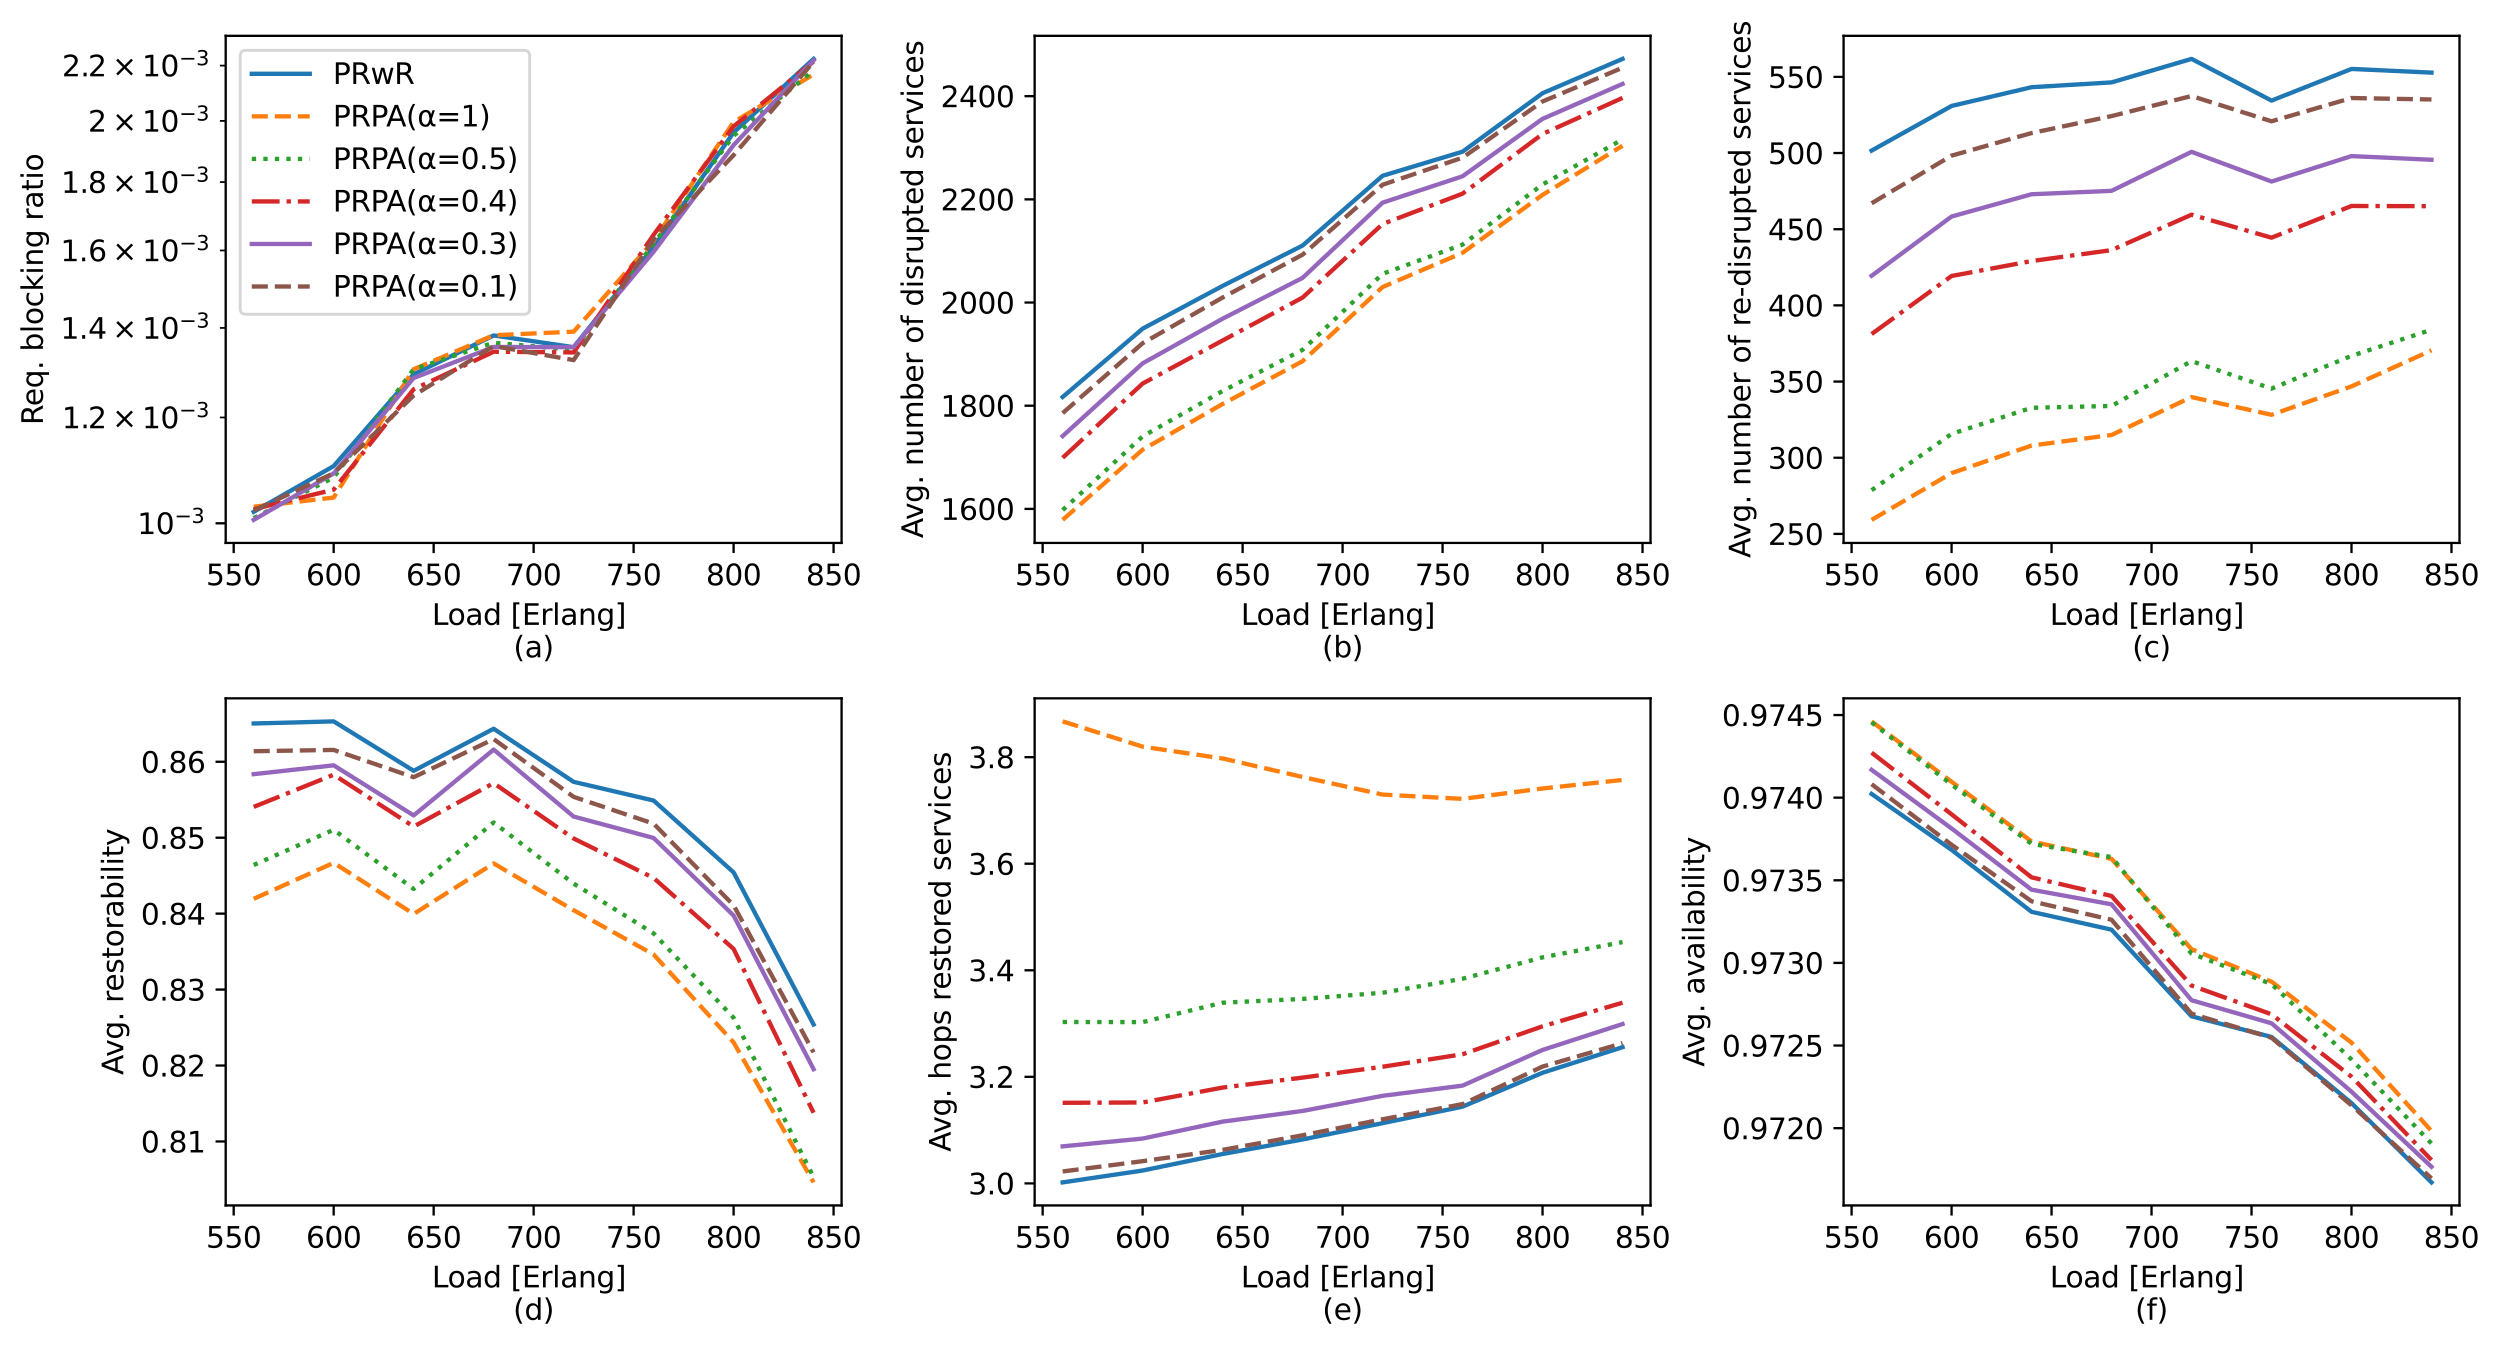 <?xml version="1.0" encoding="utf-8" standalone="no"?>
<!DOCTYPE svg PUBLIC "-//W3C//DTD SVG 1.1//EN"
  "http://www.w3.org/Graphics/SVG/1.1/DTD/svg11.dtd">
<svg xmlns:xlink="http://www.w3.org/1999/xlink" width="862.649pt" height="464.698pt" viewBox="0 0 862.649 464.698" xmlns="http://www.w3.org/2000/svg" version="1.1">
 <defs>
  <style type="text/css">*{stroke-linejoin: round; stroke-linecap: butt}</style>
 </defs>
 <g id="figure_1">
  <g id="patch_1">
   <path d="M 0 464.698 
L 862.649 464.698 
L 862.649 0 
L 0 0 
z
" style="fill: #ffffff"/>
  </g>
  <g id="axes_1">
   <g id="patch_2">
    <path d="M 77.878 187.343 
L 290.394 187.343 
L 290.394 12.367 
L 77.878 12.367 
z
" style="fill: #ffffff"/>
   </g>
   <g id="matplotlib.axis_1">
    <g id="xtick_1">
     <g id="line2d_1">
      <defs>
       <path id="m4ce0e23113" d="M 0 0 
L 0 3.5 
" style="stroke: #000000; stroke-width: 0.8"/>
      </defs>
      <g>
       <use xlink:href="#m4ce0e23113" x="80.638" y="187.343" style="stroke: #000000; stroke-width: 0.8"/>
      </g>
     </g>
     <g id="text_1">
      <!-- 550 -->
      <g transform="translate(71.094 201.942)scale(0.1 -0.1)">
       <defs>
        <path id="DejaVuSans-35" d="M 691 4666 
L 3169 4666 
L 3169 4134 
L 1269 4134 
L 1269 2991 
Q 1406 3038 1543 3061 
Q 1681 3084 1819 3084 
Q 2600 3084 3056 2656 
Q 3513 2228 3513 1497 
Q 3513 744 3044 326 
Q 2575 -91 1722 -91 
Q 1428 -91 1123 -41 
Q 819 9 494 109 
L 494 744 
Q 775 591 1075 516 
Q 1375 441 1709 441 
Q 2250 441 2565 725 
Q 2881 1009 2881 1497 
Q 2881 1984 2565 2268 
Q 2250 2553 1709 2553 
Q 1456 2553 1204 2497 
Q 953 2441 691 2322 
L 691 4666 
z
" transform="scale(0.016)"/>
        <path id="DejaVuSans-30" d="M 2034 4250 
Q 1547 4250 1301 3770 
Q 1056 3291 1056 2328 
Q 1056 1369 1301 889 
Q 1547 409 2034 409 
Q 2525 409 2770 889 
Q 3016 1369 3016 2328 
Q 3016 3291 2770 3770 
Q 2525 4250 2034 4250 
z
M 2034 4750 
Q 2819 4750 3233 4129 
Q 3647 3509 3647 2328 
Q 3647 1150 3233 529 
Q 2819 -91 2034 -91 
Q 1250 -91 836 529 
Q 422 1150 422 2328 
Q 422 3509 836 4129 
Q 1250 4750 2034 4750 
z
" transform="scale(0.016)"/>
       </defs>
       <use xlink:href="#DejaVuSans-35"/>
       <use xlink:href="#DejaVuSans-35" x="63.623"/>
       <use xlink:href="#DejaVuSans-30" x="127.246"/>
      </g>
     </g>
    </g>
    <g id="xtick_2">
     <g id="line2d_2">
      <g>
       <use xlink:href="#m4ce0e23113" x="115.137" y="187.343" style="stroke: #000000; stroke-width: 0.8"/>
      </g>
     </g>
     <g id="text_2">
      <!-- 600 -->
      <g transform="translate(105.594 201.942)scale(0.1 -0.1)">
       <defs>
        <path id="DejaVuSans-36" d="M 2113 2584 
Q 1688 2584 1439 2293 
Q 1191 2003 1191 1497 
Q 1191 994 1439 701 
Q 1688 409 2113 409 
Q 2538 409 2786 701 
Q 3034 994 3034 1497 
Q 3034 2003 2786 2293 
Q 2538 2584 2113 2584 
z
M 3366 4563 
L 3366 3988 
Q 3128 4100 2886 4159 
Q 2644 4219 2406 4219 
Q 1781 4219 1451 3797 
Q 1122 3375 1075 2522 
Q 1259 2794 1537 2939 
Q 1816 3084 2150 3084 
Q 2853 3084 3261 2657 
Q 3669 2231 3669 1497 
Q 3669 778 3244 343 
Q 2819 -91 2113 -91 
Q 1303 -91 875 529 
Q 447 1150 447 2328 
Q 447 3434 972 4092 
Q 1497 4750 2381 4750 
Q 2619 4750 2861 4703 
Q 3103 4656 3366 4563 
z
" transform="scale(0.016)"/>
       </defs>
       <use xlink:href="#DejaVuSans-36"/>
       <use xlink:href="#DejaVuSans-30" x="63.623"/>
       <use xlink:href="#DejaVuSans-30" x="127.246"/>
      </g>
     </g>
    </g>
    <g id="xtick_3">
     <g id="line2d_3">
      <g>
       <use xlink:href="#m4ce0e23113" x="149.637" y="187.343" style="stroke: #000000; stroke-width: 0.8"/>
      </g>
     </g>
     <g id="text_3">
      <!-- 650 -->
      <g transform="translate(140.093 201.942)scale(0.1 -0.1)">
       <use xlink:href="#DejaVuSans-36"/>
       <use xlink:href="#DejaVuSans-35" x="63.623"/>
       <use xlink:href="#DejaVuSans-30" x="127.246"/>
      </g>
     </g>
    </g>
    <g id="xtick_4">
     <g id="line2d_4">
      <g>
       <use xlink:href="#m4ce0e23113" x="184.136" y="187.343" style="stroke: #000000; stroke-width: 0.8"/>
      </g>
     </g>
     <g id="text_4">
      <!-- 700 -->
      <g transform="translate(174.592 201.942)scale(0.1 -0.1)">
       <defs>
        <path id="DejaVuSans-37" d="M 525 4666 
L 3525 4666 
L 3525 4397 
L 1831 0 
L 1172 0 
L 2766 4134 
L 525 4134 
L 525 4666 
z
" transform="scale(0.016)"/>
       </defs>
       <use xlink:href="#DejaVuSans-37"/>
       <use xlink:href="#DejaVuSans-30" x="63.623"/>
       <use xlink:href="#DejaVuSans-30" x="127.246"/>
      </g>
     </g>
    </g>
    <g id="xtick_5">
     <g id="line2d_5">
      <g>
       <use xlink:href="#m4ce0e23113" x="218.635" y="187.343" style="stroke: #000000; stroke-width: 0.8"/>
      </g>
     </g>
     <g id="text_5">
      <!-- 750 -->
      <g transform="translate(209.092 201.942)scale(0.1 -0.1)">
       <use xlink:href="#DejaVuSans-37"/>
       <use xlink:href="#DejaVuSans-35" x="63.623"/>
       <use xlink:href="#DejaVuSans-30" x="127.246"/>
      </g>
     </g>
    </g>
    <g id="xtick_6">
     <g id="line2d_6">
      <g>
       <use xlink:href="#m4ce0e23113" x="253.135" y="187.343" style="stroke: #000000; stroke-width: 0.8"/>
      </g>
     </g>
     <g id="text_6">
      <!-- 800 -->
      <g transform="translate(243.591 201.942)scale(0.1 -0.1)">
       <defs>
        <path id="DejaVuSans-38" d="M 2034 2216 
Q 1584 2216 1326 1975 
Q 1069 1734 1069 1313 
Q 1069 891 1326 650 
Q 1584 409 2034 409 
Q 2484 409 2743 651 
Q 3003 894 3003 1313 
Q 3003 1734 2745 1975 
Q 2488 2216 2034 2216 
z
M 1403 2484 
Q 997 2584 770 2862 
Q 544 3141 544 3541 
Q 544 4100 942 4425 
Q 1341 4750 2034 4750 
Q 2731 4750 3128 4425 
Q 3525 4100 3525 3541 
Q 3525 3141 3298 2862 
Q 3072 2584 2669 2484 
Q 3125 2378 3379 2068 
Q 3634 1759 3634 1313 
Q 3634 634 3220 271 
Q 2806 -91 2034 -91 
Q 1263 -91 848 271 
Q 434 634 434 1313 
Q 434 1759 690 2068 
Q 947 2378 1403 2484 
z
M 1172 3481 
Q 1172 3119 1398 2916 
Q 1625 2713 2034 2713 
Q 2441 2713 2670 2916 
Q 2900 3119 2900 3481 
Q 2900 3844 2670 4047 
Q 2441 4250 2034 4250 
Q 1625 4250 1398 4047 
Q 1172 3844 1172 3481 
z
" transform="scale(0.016)"/>
       </defs>
       <use xlink:href="#DejaVuSans-38"/>
       <use xlink:href="#DejaVuSans-30" x="63.623"/>
       <use xlink:href="#DejaVuSans-30" x="127.246"/>
      </g>
     </g>
    </g>
    <g id="xtick_7">
     <g id="line2d_7">
      <g>
       <use xlink:href="#m4ce0e23113" x="287.634" y="187.343" style="stroke: #000000; stroke-width: 0.8"/>
      </g>
     </g>
     <g id="text_7">
      <!-- 850 -->
      <g transform="translate(278.09 201.942)scale(0.1 -0.1)">
       <use xlink:href="#DejaVuSans-38"/>
       <use xlink:href="#DejaVuSans-35" x="63.623"/>
       <use xlink:href="#DejaVuSans-30" x="127.246"/>
      </g>
     </g>
    </g>
    <g id="text_8">
     <!-- Load [Erlang]  -->
     <g transform="translate(149.049 215.62)scale(0.1 -0.1)">
      <defs>
       <path id="DejaVuSans-4c" d="M 628 4666 
L 1259 4666 
L 1259 531 
L 3531 531 
L 3531 0 
L 628 0 
L 628 4666 
z
" transform="scale(0.016)"/>
       <path id="DejaVuSans-6f" d="M 1959 3097 
Q 1497 3097 1228 2736 
Q 959 2375 959 1747 
Q 959 1119 1226 758 
Q 1494 397 1959 397 
Q 2419 397 2687 759 
Q 2956 1122 2956 1747 
Q 2956 2369 2687 2733 
Q 2419 3097 1959 3097 
z
M 1959 3584 
Q 2709 3584 3137 3096 
Q 3566 2609 3566 1747 
Q 3566 888 3137 398 
Q 2709 -91 1959 -91 
Q 1206 -91 779 398 
Q 353 888 353 1747 
Q 353 2609 779 3096 
Q 1206 3584 1959 3584 
z
" transform="scale(0.016)"/>
       <path id="DejaVuSans-61" d="M 2194 1759 
Q 1497 1759 1228 1600 
Q 959 1441 959 1056 
Q 959 750 1161 570 
Q 1363 391 1709 391 
Q 2188 391 2477 730 
Q 2766 1069 2766 1631 
L 2766 1759 
L 2194 1759 
z
M 3341 1997 
L 3341 0 
L 2766 0 
L 2766 531 
Q 2569 213 2275 61 
Q 1981 -91 1556 -91 
Q 1019 -91 701 211 
Q 384 513 384 1019 
Q 384 1609 779 1909 
Q 1175 2209 1959 2209 
L 2766 2209 
L 2766 2266 
Q 2766 2663 2505 2880 
Q 2244 3097 1772 3097 
Q 1472 3097 1187 3025 
Q 903 2953 641 2809 
L 641 3341 
Q 956 3463 1253 3523 
Q 1550 3584 1831 3584 
Q 2591 3584 2966 3190 
Q 3341 2797 3341 1997 
z
" transform="scale(0.016)"/>
       <path id="DejaVuSans-64" d="M 2906 2969 
L 2906 4863 
L 3481 4863 
L 3481 0 
L 2906 0 
L 2906 525 
Q 2725 213 2448 61 
Q 2172 -91 1784 -91 
Q 1150 -91 751 415 
Q 353 922 353 1747 
Q 353 2572 751 3078 
Q 1150 3584 1784 3584 
Q 2172 3584 2448 3432 
Q 2725 3281 2906 2969 
z
M 947 1747 
Q 947 1113 1208 752 
Q 1469 391 1925 391 
Q 2381 391 2643 752 
Q 2906 1113 2906 1747 
Q 2906 2381 2643 2742 
Q 2381 3103 1925 3103 
Q 1469 3103 1208 2742 
Q 947 2381 947 1747 
z
" transform="scale(0.016)"/>
       <path id="DejaVuSans-20" transform="scale(0.016)"/>
       <path id="DejaVuSans-5b" d="M 550 4863 
L 1875 4863 
L 1875 4416 
L 1125 4416 
L 1125 -397 
L 1875 -397 
L 1875 -844 
L 550 -844 
L 550 4863 
z
" transform="scale(0.016)"/>
       <path id="DejaVuSans-45" d="M 628 4666 
L 3578 4666 
L 3578 4134 
L 1259 4134 
L 1259 2753 
L 3481 2753 
L 3481 2222 
L 1259 2222 
L 1259 531 
L 3634 531 
L 3634 0 
L 628 0 
L 628 4666 
z
" transform="scale(0.016)"/>
       <path id="DejaVuSans-72" d="M 2631 2963 
Q 2534 3019 2420 3045 
Q 2306 3072 2169 3072 
Q 1681 3072 1420 2755 
Q 1159 2438 1159 1844 
L 1159 0 
L 581 0 
L 581 3500 
L 1159 3500 
L 1159 2956 
Q 1341 3275 1631 3429 
Q 1922 3584 2338 3584 
Q 2397 3584 2469 3576 
Q 2541 3569 2628 3553 
L 2631 2963 
z
" transform="scale(0.016)"/>
       <path id="DejaVuSans-6c" d="M 603 4863 
L 1178 4863 
L 1178 0 
L 603 0 
L 603 4863 
z
" transform="scale(0.016)"/>
       <path id="DejaVuSans-6e" d="M 3513 2113 
L 3513 0 
L 2938 0 
L 2938 2094 
Q 2938 2591 2744 2837 
Q 2550 3084 2163 3084 
Q 1697 3084 1428 2787 
Q 1159 2491 1159 1978 
L 1159 0 
L 581 0 
L 581 3500 
L 1159 3500 
L 1159 2956 
Q 1366 3272 1645 3428 
Q 1925 3584 2291 3584 
Q 2894 3584 3203 3211 
Q 3513 2838 3513 2113 
z
" transform="scale(0.016)"/>
       <path id="DejaVuSans-67" d="M 2906 1791 
Q 2906 2416 2648 2759 
Q 2391 3103 1925 3103 
Q 1463 3103 1205 2759 
Q 947 2416 947 1791 
Q 947 1169 1205 825 
Q 1463 481 1925 481 
Q 2391 481 2648 825 
Q 2906 1169 2906 1791 
z
M 3481 434 
Q 3481 -459 3084 -895 
Q 2688 -1331 1869 -1331 
Q 1566 -1331 1297 -1286 
Q 1028 -1241 775 -1147 
L 775 -588 
Q 1028 -725 1275 -790 
Q 1522 -856 1778 -856 
Q 2344 -856 2625 -561 
Q 2906 -266 2906 331 
L 2906 616 
Q 2728 306 2450 153 
Q 2172 0 1784 0 
Q 1141 0 747 490 
Q 353 981 353 1791 
Q 353 2603 747 3093 
Q 1141 3584 1784 3584 
Q 2172 3584 2450 3431 
Q 2728 3278 2906 2969 
L 2906 3500 
L 3481 3500 
L 3481 434 
z
" transform="scale(0.016)"/>
       <path id="DejaVuSans-5d" d="M 1947 4863 
L 1947 -844 
L 622 -844 
L 622 -397 
L 1369 -397 
L 1369 4416 
L 622 4416 
L 622 4863 
L 1947 4863 
z
" transform="scale(0.016)"/>
      </defs>
      <use xlink:href="#DejaVuSans-4c"/>
      <use xlink:href="#DejaVuSans-6f" x="53.963"/>
      <use xlink:href="#DejaVuSans-61" x="115.145"/>
      <use xlink:href="#DejaVuSans-64" x="176.424"/>
      <use xlink:href="#DejaVuSans-20" x="239.9"/>
      <use xlink:href="#DejaVuSans-5b" x="271.688"/>
      <use xlink:href="#DejaVuSans-45" x="310.701"/>
      <use xlink:href="#DejaVuSans-72" x="373.885"/>
      <use xlink:href="#DejaVuSans-6c" x="414.998"/>
      <use xlink:href="#DejaVuSans-61" x="442.781"/>
      <use xlink:href="#DejaVuSans-6e" x="504.061"/>
      <use xlink:href="#DejaVuSans-67" x="567.439"/>
      <use xlink:href="#DejaVuSans-5d" x="630.916"/>
      <use xlink:href="#DejaVuSans-20" x="669.93"/>
     </g>
     <!-- (a) -->
     <g transform="translate(177.17 226.818)scale(0.1 -0.1)">
      <defs>
       <path id="DejaVuSans-28" d="M 1984 4856 
Q 1566 4138 1362 3434 
Q 1159 2731 1159 2009 
Q 1159 1288 1364 580 
Q 1569 -128 1984 -844 
L 1484 -844 
Q 1016 -109 783 600 
Q 550 1309 550 2009 
Q 550 2706 781 3412 
Q 1013 4119 1484 4856 
L 1984 4856 
z
" transform="scale(0.016)"/>
       <path id="DejaVuSans-29" d="M 513 4856 
L 1013 4856 
Q 1481 4119 1714 3412 
Q 1947 2706 1947 2009 
Q 1947 1309 1714 600 
Q 1481 -109 1013 -844 
L 513 -844 
Q 928 -128 1133 580 
Q 1338 1288 1338 2009 
Q 1338 2731 1133 3434 
Q 928 4138 513 4856 
z
" transform="scale(0.016)"/>
      </defs>
      <use xlink:href="#DejaVuSans-28"/>
      <use xlink:href="#DejaVuSans-61" x="39.014"/>
      <use xlink:href="#DejaVuSans-29" x="100.293"/>
     </g>
    </g>
   </g>
   <g id="matplotlib.axis_2">
    <g id="ytick_1">
     <g id="line2d_8">
      <defs>
       <path id="m7ea10b133f" d="M 0 0 
L -3.5 0 
" style="stroke: #000000; stroke-width: 0.8"/>
      </defs>
      <g>
       <use xlink:href="#m7ea10b133f" x="77.878" y="180.566" style="stroke: #000000; stroke-width: 0.8"/>
      </g>
     </g>
     <g id="text_9">
      <!-- $\mathdefault{10^{-3}}$ -->
      <g transform="translate(47.378 184.366)scale(0.1 -0.1)">
       <defs>
        <path id="DejaVuSans-31" d="M 794 531 
L 1825 531 
L 1825 4091 
L 703 3866 
L 703 4441 
L 1819 4666 
L 2450 4666 
L 2450 531 
L 3481 531 
L 3481 0 
L 794 0 
L 794 531 
z
" transform="scale(0.016)"/>
        <path id="DejaVuSans-2212" d="M 678 2272 
L 4684 2272 
L 4684 1741 
L 678 1741 
L 678 2272 
z
" transform="scale(0.016)"/>
        <path id="DejaVuSans-33" d="M 2597 2516 
Q 3050 2419 3304 2112 
Q 3559 1806 3559 1356 
Q 3559 666 3084 287 
Q 2609 -91 1734 -91 
Q 1441 -91 1130 -33 
Q 819 25 488 141 
L 488 750 
Q 750 597 1062 519 
Q 1375 441 1716 441 
Q 2309 441 2620 675 
Q 2931 909 2931 1356 
Q 2931 1769 2642 2001 
Q 2353 2234 1838 2234 
L 1294 2234 
L 1294 2753 
L 1863 2753 
Q 2328 2753 2575 2939 
Q 2822 3125 2822 3475 
Q 2822 3834 2567 4026 
Q 2313 4219 1838 4219 
Q 1578 4219 1281 4162 
Q 984 4106 628 3988 
L 628 4550 
Q 988 4650 1302 4700 
Q 1616 4750 1894 4750 
Q 2613 4750 3031 4423 
Q 3450 4097 3450 3541 
Q 3450 3153 3228 2886 
Q 3006 2619 2597 2516 
z
" transform="scale(0.016)"/>
       </defs>
       <use xlink:href="#DejaVuSans-31" transform="translate(0 0.766)"/>
       <use xlink:href="#DejaVuSans-30" transform="translate(63.623 0.766)"/>
       <use xlink:href="#DejaVuSans-2212" transform="translate(128.203 39.047)scale(0.7)"/>
       <use xlink:href="#DejaVuSans-33" transform="translate(186.855 39.047)scale(0.7)"/>
      </g>
     </g>
    </g>
    <g id="ytick_2">
     <g id="line2d_9">
      <defs>
       <path id="m40128e2050" d="M 0 0 
L -2 0 
" style="stroke: #000000; stroke-width: 0.6"/>
      </defs>
      <g>
       <use xlink:href="#m40128e2050" x="77.878" y="144.045" style="stroke: #000000; stroke-width: 0.6"/>
      </g>
     </g>
     <g id="text_10">
      <!-- $\mathdefault{1.2\times10^{-3}}$ -->
      <g transform="translate(21.378 147.844)scale(0.1 -0.1)">
       <defs>
        <path id="DejaVuSans-2e" d="M 684 794 
L 1344 794 
L 1344 0 
L 684 0 
L 684 794 
z
" transform="scale(0.016)"/>
        <path id="DejaVuSans-32" d="M 1228 531 
L 3431 531 
L 3431 0 
L 469 0 
L 469 531 
Q 828 903 1448 1529 
Q 2069 2156 2228 2338 
Q 2531 2678 2651 2914 
Q 2772 3150 2772 3378 
Q 2772 3750 2511 3984 
Q 2250 4219 1831 4219 
Q 1534 4219 1204 4116 
Q 875 4013 500 3803 
L 500 4441 
Q 881 4594 1212 4672 
Q 1544 4750 1819 4750 
Q 2544 4750 2975 4387 
Q 3406 4025 3406 3419 
Q 3406 3131 3298 2873 
Q 3191 2616 2906 2266 
Q 2828 2175 2409 1742 
Q 1991 1309 1228 531 
z
" transform="scale(0.016)"/>
        <path id="DejaVuSans-d7" d="M 4488 3438 
L 3059 2003 
L 4488 575 
L 4116 197 
L 2681 1631 
L 1247 197 
L 878 575 
L 2303 2003 
L 878 3438 
L 1247 3816 
L 2681 2381 
L 4116 3816 
L 4488 3438 
z
" transform="scale(0.016)"/>
       </defs>
       <use xlink:href="#DejaVuSans-31" transform="translate(0 0.766)"/>
       <use xlink:href="#DejaVuSans-2e" transform="translate(63.623 0.766)"/>
       <use xlink:href="#DejaVuSans-32" transform="translate(89.91 0.766)"/>
       <use xlink:href="#DejaVuSans-d7" transform="translate(173.016 0.766)"/>
       <use xlink:href="#DejaVuSans-31" transform="translate(276.287 0.766)"/>
       <use xlink:href="#DejaVuSans-30" transform="translate(339.91 0.766)"/>
       <use xlink:href="#DejaVuSans-2212" transform="translate(404.49 39.047)scale(0.7)"/>
       <use xlink:href="#DejaVuSans-33" transform="translate(463.143 39.047)scale(0.7)"/>
      </g>
     </g>
    </g>
    <g id="ytick_3">
     <g id="line2d_10">
      <g>
       <use xlink:href="#m40128e2050" x="77.878" y="113.166" style="stroke: #000000; stroke-width: 0.6"/>
      </g>
     </g>
     <g id="text_11">
      <!-- $\mathdefault{1.4\times10^{-3}}$ -->
      <g transform="translate(20.878 116.966)scale(0.1 -0.1)">
       <defs>
        <path id="DejaVuSans-34" d="M 2419 4116 
L 825 1625 
L 2419 1625 
L 2419 4116 
z
M 2253 4666 
L 3047 4666 
L 3047 1625 
L 3713 1625 
L 3713 1100 
L 3047 1100 
L 3047 0 
L 2419 0 
L 2419 1100 
L 313 1100 
L 313 1709 
L 2253 4666 
z
" transform="scale(0.016)"/>
       </defs>
       <use xlink:href="#DejaVuSans-31" transform="translate(0 0.766)"/>
       <use xlink:href="#DejaVuSans-2e" transform="translate(63.623 0.766)"/>
       <use xlink:href="#DejaVuSans-34" transform="translate(95.41 0.766)"/>
       <use xlink:href="#DejaVuSans-d7" transform="translate(178.516 0.766)"/>
       <use xlink:href="#DejaVuSans-31" transform="translate(281.787 0.766)"/>
       <use xlink:href="#DejaVuSans-30" transform="translate(345.41 0.766)"/>
       <use xlink:href="#DejaVuSans-2212" transform="translate(409.99 39.047)scale(0.7)"/>
       <use xlink:href="#DejaVuSans-33" transform="translate(468.643 39.047)scale(0.7)"/>
      </g>
     </g>
    </g>
    <g id="ytick_4">
     <g id="line2d_11">
      <g>
       <use xlink:href="#m40128e2050" x="77.878" y="86.418" style="stroke: #000000; stroke-width: 0.6"/>
      </g>
     </g>
     <g id="text_12">
      <!-- $\mathdefault{1.6\times10^{-3}}$ -->
      <g transform="translate(20.878 90.217)scale(0.1 -0.1)">
       <use xlink:href="#DejaVuSans-31" transform="translate(0 0.766)"/>
       <use xlink:href="#DejaVuSans-2e" transform="translate(63.623 0.766)"/>
       <use xlink:href="#DejaVuSans-36" transform="translate(95.41 0.766)"/>
       <use xlink:href="#DejaVuSans-d7" transform="translate(178.516 0.766)"/>
       <use xlink:href="#DejaVuSans-31" transform="translate(281.787 0.766)"/>
       <use xlink:href="#DejaVuSans-30" transform="translate(345.41 0.766)"/>
       <use xlink:href="#DejaVuSans-2212" transform="translate(409.99 39.047)scale(0.7)"/>
       <use xlink:href="#DejaVuSans-33" transform="translate(468.643 39.047)scale(0.7)"/>
      </g>
     </g>
    </g>
    <g id="ytick_5">
     <g id="line2d_12">
      <g>
       <use xlink:href="#m40128e2050" x="77.878" y="62.825" style="stroke: #000000; stroke-width: 0.6"/>
      </g>
     </g>
     <g id="text_13">
      <!-- $\mathdefault{1.8\times10^{-3}}$ -->
      <g transform="translate(21.078 66.624)scale(0.1 -0.1)">
       <use xlink:href="#DejaVuSans-31" transform="translate(0 0.766)"/>
       <use xlink:href="#DejaVuSans-2e" transform="translate(63.623 0.766)"/>
       <use xlink:href="#DejaVuSans-38" transform="translate(92.785 0.766)"/>
       <use xlink:href="#DejaVuSans-d7" transform="translate(175.891 0.766)"/>
       <use xlink:href="#DejaVuSans-31" transform="translate(279.162 0.766)"/>
       <use xlink:href="#DejaVuSans-30" transform="translate(342.785 0.766)"/>
       <use xlink:href="#DejaVuSans-2212" transform="translate(407.365 39.047)scale(0.7)"/>
       <use xlink:href="#DejaVuSans-33" transform="translate(466.018 39.047)scale(0.7)"/>
      </g>
     </g>
    </g>
    <g id="ytick_6">
     <g id="line2d_13">
      <g>
       <use xlink:href="#m40128e2050" x="77.878" y="41.719" style="stroke: #000000; stroke-width: 0.6"/>
      </g>
     </g>
     <g id="text_14">
      <!-- $\mathdefault{2\times10^{-3}}$ -->
      <g transform="translate(30.378 45.519)scale(0.1 -0.1)">
       <use xlink:href="#DejaVuSans-32" transform="translate(0 0.766)"/>
       <use xlink:href="#DejaVuSans-d7" transform="translate(83.105 0.766)"/>
       <use xlink:href="#DejaVuSans-31" transform="translate(186.377 0.766)"/>
       <use xlink:href="#DejaVuSans-30" transform="translate(250 0.766)"/>
       <use xlink:href="#DejaVuSans-2212" transform="translate(314.58 39.047)scale(0.7)"/>
       <use xlink:href="#DejaVuSans-33" transform="translate(373.232 39.047)scale(0.7)"/>
      </g>
     </g>
    </g>
    <g id="ytick_7">
     <g id="line2d_14">
      <g>
       <use xlink:href="#m40128e2050" x="77.878" y="22.627" style="stroke: #000000; stroke-width: 0.6"/>
      </g>
     </g>
     <g id="text_15">
      <!-- $\mathdefault{2.2\times10^{-3}}$ -->
      <g transform="translate(21.378 26.427)scale(0.1 -0.1)">
       <use xlink:href="#DejaVuSans-32" transform="translate(0 0.766)"/>
       <use xlink:href="#DejaVuSans-2e" transform="translate(63.623 0.766)"/>
       <use xlink:href="#DejaVuSans-32" transform="translate(89.91 0.766)"/>
       <use xlink:href="#DejaVuSans-d7" transform="translate(173.016 0.766)"/>
       <use xlink:href="#DejaVuSans-31" transform="translate(276.287 0.766)"/>
       <use xlink:href="#DejaVuSans-30" transform="translate(339.91 0.766)"/>
       <use xlink:href="#DejaVuSans-2212" transform="translate(404.49 39.047)scale(0.7)"/>
       <use xlink:href="#DejaVuSans-33" transform="translate(463.143 39.047)scale(0.7)"/>
      </g>
     </g>
    </g>
    <g id="text_16">
     <!-- Req. blocking ratio -->
     <g transform="translate(14.798 146.65)rotate(-90)scale(0.1 -0.1)">
      <defs>
       <path id="DejaVuSans-52" d="M 2841 2188 
Q 3044 2119 3236 1894 
Q 3428 1669 3622 1275 
L 4263 0 
L 3584 0 
L 2988 1197 
Q 2756 1666 2539 1819 
Q 2322 1972 1947 1972 
L 1259 1972 
L 1259 0 
L 628 0 
L 628 4666 
L 2053 4666 
Q 2853 4666 3247 4331 
Q 3641 3997 3641 3322 
Q 3641 2881 3436 2590 
Q 3231 2300 2841 2188 
z
M 1259 4147 
L 1259 2491 
L 2053 2491 
Q 2509 2491 2742 2702 
Q 2975 2913 2975 3322 
Q 2975 3731 2742 3939 
Q 2509 4147 2053 4147 
L 1259 4147 
z
" transform="scale(0.016)"/>
       <path id="DejaVuSans-65" d="M 3597 1894 
L 3597 1613 
L 953 1613 
Q 991 1019 1311 708 
Q 1631 397 2203 397 
Q 2534 397 2845 478 
Q 3156 559 3463 722 
L 3463 178 
Q 3153 47 2828 -22 
Q 2503 -91 2169 -91 
Q 1331 -91 842 396 
Q 353 884 353 1716 
Q 353 2575 817 3079 
Q 1281 3584 2069 3584 
Q 2775 3584 3186 3129 
Q 3597 2675 3597 1894 
z
M 3022 2063 
Q 3016 2534 2758 2815 
Q 2500 3097 2075 3097 
Q 1594 3097 1305 2825 
Q 1016 2553 972 2059 
L 3022 2063 
z
" transform="scale(0.016)"/>
       <path id="DejaVuSans-71" d="M 947 1747 
Q 947 1113 1208 752 
Q 1469 391 1925 391 
Q 2381 391 2643 752 
Q 2906 1113 2906 1747 
Q 2906 2381 2643 2742 
Q 2381 3103 1925 3103 
Q 1469 3103 1208 2742 
Q 947 2381 947 1747 
z
M 2906 525 
Q 2725 213 2448 61 
Q 2172 -91 1784 -91 
Q 1150 -91 751 415 
Q 353 922 353 1747 
Q 353 2572 751 3078 
Q 1150 3584 1784 3584 
Q 2172 3584 2448 3432 
Q 2725 3281 2906 2969 
L 2906 3500 
L 3481 3500 
L 3481 -1331 
L 2906 -1331 
L 2906 525 
z
" transform="scale(0.016)"/>
       <path id="DejaVuSans-62" d="M 3116 1747 
Q 3116 2381 2855 2742 
Q 2594 3103 2138 3103 
Q 1681 3103 1420 2742 
Q 1159 2381 1159 1747 
Q 1159 1113 1420 752 
Q 1681 391 2138 391 
Q 2594 391 2855 752 
Q 3116 1113 3116 1747 
z
M 1159 2969 
Q 1341 3281 1617 3432 
Q 1894 3584 2278 3584 
Q 2916 3584 3314 3078 
Q 3713 2572 3713 1747 
Q 3713 922 3314 415 
Q 2916 -91 2278 -91 
Q 1894 -91 1617 61 
Q 1341 213 1159 525 
L 1159 0 
L 581 0 
L 581 4863 
L 1159 4863 
L 1159 2969 
z
" transform="scale(0.016)"/>
       <path id="DejaVuSans-63" d="M 3122 3366 
L 3122 2828 
Q 2878 2963 2633 3030 
Q 2388 3097 2138 3097 
Q 1578 3097 1268 2742 
Q 959 2388 959 1747 
Q 959 1106 1268 751 
Q 1578 397 2138 397 
Q 2388 397 2633 464 
Q 2878 531 3122 666 
L 3122 134 
Q 2881 22 2623 -34 
Q 2366 -91 2075 -91 
Q 1284 -91 818 406 
Q 353 903 353 1747 
Q 353 2603 823 3093 
Q 1294 3584 2113 3584 
Q 2378 3584 2631 3529 
Q 2884 3475 3122 3366 
z
" transform="scale(0.016)"/>
       <path id="DejaVuSans-6b" d="M 581 4863 
L 1159 4863 
L 1159 1991 
L 2875 3500 
L 3609 3500 
L 1753 1863 
L 3688 0 
L 2938 0 
L 1159 1709 
L 1159 0 
L 581 0 
L 581 4863 
z
" transform="scale(0.016)"/>
       <path id="DejaVuSans-69" d="M 603 3500 
L 1178 3500 
L 1178 0 
L 603 0 
L 603 3500 
z
M 603 4863 
L 1178 4863 
L 1178 4134 
L 603 4134 
L 603 4863 
z
" transform="scale(0.016)"/>
       <path id="DejaVuSans-74" d="M 1172 4494 
L 1172 3500 
L 2356 3500 
L 2356 3053 
L 1172 3053 
L 1172 1153 
Q 1172 725 1289 603 
Q 1406 481 1766 481 
L 2356 481 
L 2356 0 
L 1766 0 
Q 1100 0 847 248 
Q 594 497 594 1153 
L 594 3053 
L 172 3053 
L 172 3500 
L 594 3500 
L 594 4494 
L 1172 4494 
z
" transform="scale(0.016)"/>
      </defs>
      <use xlink:href="#DejaVuSans-52"/>
      <use xlink:href="#DejaVuSans-65" x="64.982"/>
      <use xlink:href="#DejaVuSans-71" x="126.506"/>
      <use xlink:href="#DejaVuSans-2e" x="189.982"/>
      <use xlink:href="#DejaVuSans-20" x="221.77"/>
      <use xlink:href="#DejaVuSans-62" x="253.557"/>
      <use xlink:href="#DejaVuSans-6c" x="317.033"/>
      <use xlink:href="#DejaVuSans-6f" x="344.816"/>
      <use xlink:href="#DejaVuSans-63" x="405.998"/>
      <use xlink:href="#DejaVuSans-6b" x="460.979"/>
      <use xlink:href="#DejaVuSans-69" x="518.889"/>
      <use xlink:href="#DejaVuSans-6e" x="546.672"/>
      <use xlink:href="#DejaVuSans-67" x="610.051"/>
      <use xlink:href="#DejaVuSans-20" x="673.527"/>
      <use xlink:href="#DejaVuSans-72" x="705.314"/>
      <use xlink:href="#DejaVuSans-61" x="746.428"/>
      <use xlink:href="#DejaVuSans-74" x="807.707"/>
      <use xlink:href="#DejaVuSans-69" x="846.916"/>
      <use xlink:href="#DejaVuSans-6f" x="874.699"/>
     </g>
    </g>
   </g>
   <g id="line2d_15">
    <path d="M 87.538 176.621 
L 115.137 160.822 
L 142.737 129.126 
L 170.336 115.76 
L 197.936 119.801 
L 225.535 85.234 
L 253.135 45.717 
L 280.734 20.321 
" clip-path="url(#p0555d3028c)" style="fill: none; stroke: #1f77b4; stroke-width: 1.5; stroke-linecap: square"/>
   </g>
   <g id="line2d_16">
    <path d="M 87.538 174.842 
L 115.137 171.694 
L 142.737 127.413 
L 170.336 115.674 
L 197.936 114.446 
L 225.535 83.093 
L 253.135 42.112 
L 280.734 25.666 
" clip-path="url(#p0555d3028c)" style="fill: none; stroke-dasharray: 5.55,2.4; stroke-dashoffset: 0; stroke: #ff7f0e; stroke-width: 1.5"/>
   </g>
   <g id="line2d_17">
    <path d="M 87.538 178.774 
L 115.137 164.763 
L 142.737 127.382 
L 170.336 118.254 
L 197.936 120.75 
L 225.535 84.13 
L 253.135 46.834 
L 280.734 24.321 
" clip-path="url(#p0555d3028c)" style="fill: none; stroke-dasharray: 1.5,2.475; stroke-dashoffset: 0; stroke: #2ca02c; stroke-width: 1.5"/>
   </g>
   <g id="line2d_18">
    <path d="M 87.538 175.7 
L 115.137 168.953 
L 142.737 134.321 
L 170.336 121.36 
L 197.936 121.614 
L 225.535 81.01 
L 253.135 43.613 
L 280.734 21.232 
" clip-path="url(#p0555d3028c)" style="fill: none; stroke-dasharray: 9.6,2.4,1.5,2.4; stroke-dashoffset: 0; stroke: #d62728; stroke-width: 1.5"/>
   </g>
   <g id="line2d_19">
    <path d="M 87.538 179.39 
L 115.137 163.343 
L 142.737 130.431 
L 170.336 119.713 
L 197.936 119.801 
L 225.535 86.859 
L 253.135 50.066 
L 280.734 20.817 
" clip-path="url(#p0555d3028c)" style="fill: none; stroke: #9467bd; stroke-width: 1.5; stroke-linecap: square"/>
   </g>
   <g id="line2d_20">
    <path d="M 87.538 176.131 
L 115.137 163.287 
L 142.737 136.48 
L 170.336 119.388 
L 197.936 124.258 
L 225.535 82.625 
L 253.135 53.52 
L 280.734 21.286 
" clip-path="url(#p0555d3028c)" style="fill: none; stroke-dasharray: 5.55,2.4; stroke-dashoffset: 0; stroke: #8c564b; stroke-width: 1.5"/>
   </g>
   <g id="patch_3">
    <path d="M 77.878 187.343 
L 77.878 12.367 
" style="fill: none; stroke: #000000; stroke-width: 0.8; stroke-linejoin: miter; stroke-linecap: square"/>
   </g>
   <g id="patch_4">
    <path d="M 290.394 187.343 
L 290.394 12.367 
" style="fill: none; stroke: #000000; stroke-width: 0.8; stroke-linejoin: miter; stroke-linecap: square"/>
   </g>
   <g id="patch_5">
    <path d="M 77.878 187.343 
L 290.394 187.343 
" style="fill: none; stroke: #000000; stroke-width: 0.8; stroke-linejoin: miter; stroke-linecap: square"/>
   </g>
   <g id="patch_6">
    <path d="M 77.878 12.367 
L 290.394 12.367 
" style="fill: none; stroke: #000000; stroke-width: 0.8; stroke-linejoin: miter; stroke-linecap: square"/>
   </g>
   <g id="legend_1">
    <g id="patch_7">
     <path d="M 84.878 108.436 
L 180.767 108.436 
Q 182.767 108.436 182.767 106.436 
L 182.767 19.367 
Q 182.767 17.367 180.767 17.367 
L 84.878 17.367 
Q 82.878 17.367 82.878 19.367 
L 82.878 106.436 
Q 82.878 108.436 84.878 108.436 
z
" style="fill: #ffffff; opacity: 0.8; stroke: #cccccc; stroke-linejoin: miter"/>
    </g>
    <g id="line2d_21">
     <path d="M 86.878 25.466 
L 96.878 25.466 
L 106.878 25.466 
" style="fill: none; stroke: #1f77b4; stroke-width: 1.5; stroke-linecap: square"/>
    </g>
    <g id="text_17">
     <!-- PRwR -->
     <g transform="translate(114.878 28.966)scale(0.1 -0.1)">
      <defs>
       <path id="DejaVuSans-50" d="M 1259 4147 
L 1259 2394 
L 2053 2394 
Q 2494 2394 2734 2622 
Q 2975 2850 2975 3272 
Q 2975 3691 2734 3919 
Q 2494 4147 2053 4147 
L 1259 4147 
z
M 628 4666 
L 2053 4666 
Q 2838 4666 3239 4311 
Q 3641 3956 3641 3272 
Q 3641 2581 3239 2228 
Q 2838 1875 2053 1875 
L 1259 1875 
L 1259 0 
L 628 0 
L 628 4666 
z
" transform="scale(0.016)"/>
       <path id="DejaVuSans-77" d="M 269 3500 
L 844 3500 
L 1563 769 
L 2278 3500 
L 2956 3500 
L 3675 769 
L 4391 3500 
L 4966 3500 
L 4050 0 
L 3372 0 
L 2619 2869 
L 1863 0 
L 1184 0 
L 269 3500 
z
" transform="scale(0.016)"/>
      </defs>
      <use xlink:href="#DejaVuSans-50"/>
      <use xlink:href="#DejaVuSans-52" x="60.303"/>
      <use xlink:href="#DejaVuSans-77" x="129.785"/>
      <use xlink:href="#DejaVuSans-52" x="211.572"/>
     </g>
    </g>
    <g id="line2d_22">
     <path d="M 86.878 40.144 
L 96.878 40.144 
L 106.878 40.144 
" style="fill: none; stroke-dasharray: 5.55,2.4; stroke-dashoffset: 0; stroke: #ff7f0e; stroke-width: 1.5"/>
    </g>
    <g id="text_18">
     <!-- PRPA(α=1) -->
     <g transform="translate(114.878 43.644)scale(0.1 -0.1)">
      <defs>
       <path id="DejaVuSans-41" d="M 2188 4044 
L 1331 1722 
L 3047 1722 
L 2188 4044 
z
M 1831 4666 
L 2547 4666 
L 4325 0 
L 3669 0 
L 3244 1197 
L 1141 1197 
L 716 0 
L 50 0 
L 1831 4666 
z
" transform="scale(0.016)"/>
       <path id="DejaVuSans-3b1" d="M 2644 1628 
L 2506 2350 
Q 2366 3091 1809 3091 
Q 1391 3091 1200 2747 
Q 959 2316 959 1747 
Q 959 1059 1194 731 
Q 1431 397 1809 397 
Q 2228 397 2453 1063 
L 2644 1628 
z
M 2966 2584 
L 3275 3500 
L 3788 3500 
L 3147 1603 
L 3272 919 
Q 3300 766 3409 638 
Q 3538 488 3638 488 
L 3913 488 
L 3913 0 
L 3569 0 
Q 3275 0 3013 263 
Q 2884 394 2831 669 
Q 2688 322 2394 50 
Q 2256 -78 1809 -78 
Q 1075 -78 719 397 
Q 353 888 353 1747 
Q 353 2666 750 3097 
Q 1191 3578 1809 3578 
Q 2781 3578 2966 2584 
z
" transform="scale(0.016)"/>
       <path id="DejaVuSans-3d" d="M 678 2906 
L 4684 2906 
L 4684 2381 
L 678 2381 
L 678 2906 
z
M 678 1631 
L 4684 1631 
L 4684 1100 
L 678 1100 
L 678 1631 
z
" transform="scale(0.016)"/>
      </defs>
      <use xlink:href="#DejaVuSans-50"/>
      <use xlink:href="#DejaVuSans-52" x="60.303"/>
      <use xlink:href="#DejaVuSans-50" x="129.785"/>
      <use xlink:href="#DejaVuSans-41" x="183.713"/>
      <use xlink:href="#DejaVuSans-28" x="252.121"/>
      <use xlink:href="#DejaVuSans-3b1" x="291.135"/>
      <use xlink:href="#DejaVuSans-3d" x="357.053"/>
      <use xlink:href="#DejaVuSans-31" x="440.842"/>
      <use xlink:href="#DejaVuSans-29" x="504.465"/>
     </g>
    </g>
    <g id="line2d_23">
     <path d="M 86.878 54.822 
L 96.878 54.822 
L 106.878 54.822 
" style="fill: none; stroke-dasharray: 1.5,2.475; stroke-dashoffset: 0; stroke: #2ca02c; stroke-width: 1.5"/>
    </g>
    <g id="text_19">
     <!-- PRPA(α=0.5) -->
     <g transform="translate(114.878 58.322)scale(0.1 -0.1)">
      <use xlink:href="#DejaVuSans-50"/>
      <use xlink:href="#DejaVuSans-52" x="60.303"/>
      <use xlink:href="#DejaVuSans-50" x="129.785"/>
      <use xlink:href="#DejaVuSans-41" x="183.713"/>
      <use xlink:href="#DejaVuSans-28" x="252.121"/>
      <use xlink:href="#DejaVuSans-3b1" x="291.135"/>
      <use xlink:href="#DejaVuSans-3d" x="357.053"/>
      <use xlink:href="#DejaVuSans-30" x="440.842"/>
      <use xlink:href="#DejaVuSans-2e" x="504.465"/>
      <use xlink:href="#DejaVuSans-35" x="536.252"/>
      <use xlink:href="#DejaVuSans-29" x="599.875"/>
     </g>
    </g>
    <g id="line2d_24">
     <path d="M 86.878 69.5 
L 96.878 69.5 
L 106.878 69.5 
" style="fill: none; stroke-dasharray: 9.6,2.4,1.5,2.4; stroke-dashoffset: 0; stroke: #d62728; stroke-width: 1.5"/>
    </g>
    <g id="text_20">
     <!-- PRPA(α=0.4) -->
     <g transform="translate(114.878 73)scale(0.1 -0.1)">
      <use xlink:href="#DejaVuSans-50"/>
      <use xlink:href="#DejaVuSans-52" x="60.303"/>
      <use xlink:href="#DejaVuSans-50" x="129.785"/>
      <use xlink:href="#DejaVuSans-41" x="183.713"/>
      <use xlink:href="#DejaVuSans-28" x="252.121"/>
      <use xlink:href="#DejaVuSans-3b1" x="291.135"/>
      <use xlink:href="#DejaVuSans-3d" x="357.053"/>
      <use xlink:href="#DejaVuSans-30" x="440.842"/>
      <use xlink:href="#DejaVuSans-2e" x="504.465"/>
      <use xlink:href="#DejaVuSans-34" x="536.252"/>
      <use xlink:href="#DejaVuSans-29" x="599.875"/>
     </g>
    </g>
    <g id="line2d_25">
     <path d="M 86.878 84.178 
L 96.878 84.178 
L 106.878 84.178 
" style="fill: none; stroke: #9467bd; stroke-width: 1.5; stroke-linecap: square"/>
    </g>
    <g id="text_21">
     <!-- PRPA(α=0.3) -->
     <g transform="translate(114.878 87.678)scale(0.1 -0.1)">
      <use xlink:href="#DejaVuSans-50"/>
      <use xlink:href="#DejaVuSans-52" x="60.303"/>
      <use xlink:href="#DejaVuSans-50" x="129.785"/>
      <use xlink:href="#DejaVuSans-41" x="183.713"/>
      <use xlink:href="#DejaVuSans-28" x="252.121"/>
      <use xlink:href="#DejaVuSans-3b1" x="291.135"/>
      <use xlink:href="#DejaVuSans-3d" x="357.053"/>
      <use xlink:href="#DejaVuSans-30" x="440.842"/>
      <use xlink:href="#DejaVuSans-2e" x="504.465"/>
      <use xlink:href="#DejaVuSans-33" x="536.252"/>
      <use xlink:href="#DejaVuSans-29" x="599.875"/>
     </g>
    </g>
    <g id="line2d_26">
     <path d="M 86.878 98.857 
L 96.878 98.857 
L 106.878 98.857 
" style="fill: none; stroke-dasharray: 5.55,2.4; stroke-dashoffset: 0; stroke: #8c564b; stroke-width: 1.5"/>
    </g>
    <g id="text_22">
     <!-- PRPA(α=0.1) -->
     <g transform="translate(114.878 102.357)scale(0.1 -0.1)">
      <use xlink:href="#DejaVuSans-50"/>
      <use xlink:href="#DejaVuSans-52" x="60.303"/>
      <use xlink:href="#DejaVuSans-50" x="129.785"/>
      <use xlink:href="#DejaVuSans-41" x="183.713"/>
      <use xlink:href="#DejaVuSans-28" x="252.121"/>
      <use xlink:href="#DejaVuSans-3b1" x="291.135"/>
      <use xlink:href="#DejaVuSans-3d" x="357.053"/>
      <use xlink:href="#DejaVuSans-30" x="440.842"/>
      <use xlink:href="#DejaVuSans-2e" x="504.465"/>
      <use xlink:href="#DejaVuSans-31" x="536.252"/>
      <use xlink:href="#DejaVuSans-29" x="599.875"/>
     </g>
    </g>
   </g>
  </g>
  <g id="axes_2">
   <g id="patch_8">
    <path d="M 357.014 415.943 
L 569.53 415.943 
L 569.53 240.967 
L 357.014 240.967 
z
" style="fill: #ffffff"/>
   </g>
   <g id="matplotlib.axis_3">
    <g id="xtick_8">
     <g id="line2d_27">
      <g>
       <use xlink:href="#m4ce0e23113" x="359.774" y="415.943" style="stroke: #000000; stroke-width: 0.8"/>
      </g>
     </g>
     <g id="text_23">
      <!-- 550 -->
      <g transform="translate(350.23 430.542)scale(0.1 -0.1)">
       <use xlink:href="#DejaVuSans-35"/>
       <use xlink:href="#DejaVuSans-35" x="63.623"/>
       <use xlink:href="#DejaVuSans-30" x="127.246"/>
      </g>
     </g>
    </g>
    <g id="xtick_9">
     <g id="line2d_28">
      <g>
       <use xlink:href="#m4ce0e23113" x="394.273" y="415.943" style="stroke: #000000; stroke-width: 0.8"/>
      </g>
     </g>
     <g id="text_24">
      <!-- 600 -->
      <g transform="translate(384.729 430.542)scale(0.1 -0.1)">
       <use xlink:href="#DejaVuSans-36"/>
       <use xlink:href="#DejaVuSans-30" x="63.623"/>
       <use xlink:href="#DejaVuSans-30" x="127.246"/>
      </g>
     </g>
    </g>
    <g id="xtick_10">
     <g id="line2d_29">
      <g>
       <use xlink:href="#m4ce0e23113" x="428.773" y="415.943" style="stroke: #000000; stroke-width: 0.8"/>
      </g>
     </g>
     <g id="text_25">
      <!-- 650 -->
      <g transform="translate(419.229 430.542)scale(0.1 -0.1)">
       <use xlink:href="#DejaVuSans-36"/>
       <use xlink:href="#DejaVuSans-35" x="63.623"/>
       <use xlink:href="#DejaVuSans-30" x="127.246"/>
      </g>
     </g>
    </g>
    <g id="xtick_11">
     <g id="line2d_30">
      <g>
       <use xlink:href="#m4ce0e23113" x="463.272" y="415.943" style="stroke: #000000; stroke-width: 0.8"/>
      </g>
     </g>
     <g id="text_26">
      <!-- 700 -->
      <g transform="translate(453.728 430.542)scale(0.1 -0.1)">
       <use xlink:href="#DejaVuSans-37"/>
       <use xlink:href="#DejaVuSans-30" x="63.623"/>
       <use xlink:href="#DejaVuSans-30" x="127.246"/>
      </g>
     </g>
    </g>
    <g id="xtick_12">
     <g id="line2d_31">
      <g>
       <use xlink:href="#m4ce0e23113" x="497.771" y="415.943" style="stroke: #000000; stroke-width: 0.8"/>
      </g>
     </g>
     <g id="text_27">
      <!-- 750 -->
      <g transform="translate(488.227 430.542)scale(0.1 -0.1)">
       <use xlink:href="#DejaVuSans-37"/>
       <use xlink:href="#DejaVuSans-35" x="63.623"/>
       <use xlink:href="#DejaVuSans-30" x="127.246"/>
      </g>
     </g>
    </g>
    <g id="xtick_13">
     <g id="line2d_32">
      <g>
       <use xlink:href="#m4ce0e23113" x="532.27" y="415.943" style="stroke: #000000; stroke-width: 0.8"/>
      </g>
     </g>
     <g id="text_28">
      <!-- 800 -->
      <g transform="translate(522.727 430.542)scale(0.1 -0.1)">
       <use xlink:href="#DejaVuSans-38"/>
       <use xlink:href="#DejaVuSans-30" x="63.623"/>
       <use xlink:href="#DejaVuSans-30" x="127.246"/>
      </g>
     </g>
    </g>
    <g id="xtick_14">
     <g id="line2d_33">
      <g>
       <use xlink:href="#m4ce0e23113" x="566.77" y="415.943" style="stroke: #000000; stroke-width: 0.8"/>
      </g>
     </g>
     <g id="text_29">
      <!-- 850 -->
      <g transform="translate(557.226 430.542)scale(0.1 -0.1)">
       <use xlink:href="#DejaVuSans-38"/>
       <use xlink:href="#DejaVuSans-35" x="63.623"/>
       <use xlink:href="#DejaVuSans-30" x="127.246"/>
      </g>
     </g>
    </g>
    <g id="text_30">
     <!-- Load [Erlang]  -->
     <g transform="translate(428.185 444.22)scale(0.1 -0.1)">
      <use xlink:href="#DejaVuSans-4c"/>
      <use xlink:href="#DejaVuSans-6f" x="53.963"/>
      <use xlink:href="#DejaVuSans-61" x="115.145"/>
      <use xlink:href="#DejaVuSans-64" x="176.424"/>
      <use xlink:href="#DejaVuSans-20" x="239.9"/>
      <use xlink:href="#DejaVuSans-5b" x="271.688"/>
      <use xlink:href="#DejaVuSans-45" x="310.701"/>
      <use xlink:href="#DejaVuSans-72" x="373.885"/>
      <use xlink:href="#DejaVuSans-6c" x="414.998"/>
      <use xlink:href="#DejaVuSans-61" x="442.781"/>
      <use xlink:href="#DejaVuSans-6e" x="504.061"/>
      <use xlink:href="#DejaVuSans-67" x="567.439"/>
      <use xlink:href="#DejaVuSans-5d" x="630.916"/>
      <use xlink:href="#DejaVuSans-20" x="669.93"/>
     </g>
     <!-- (e) -->
     <g transform="translate(456.294 455.418)scale(0.1 -0.1)">
      <use xlink:href="#DejaVuSans-28"/>
      <use xlink:href="#DejaVuSans-65" x="39.014"/>
      <use xlink:href="#DejaVuSans-29" x="100.537"/>
     </g>
    </g>
   </g>
   <g id="matplotlib.axis_4">
    <g id="ytick_8">
     <g id="line2d_34">
      <g>
       <use xlink:href="#m7ea10b133f" x="357.014" y="408.345" style="stroke: #000000; stroke-width: 0.8"/>
      </g>
     </g>
     <g id="text_31">
      <!-- 3.0 -->
      <g transform="translate(334.111 412.144)scale(0.1 -0.1)">
       <use xlink:href="#DejaVuSans-33"/>
       <use xlink:href="#DejaVuSans-2e" x="63.623"/>
       <use xlink:href="#DejaVuSans-30" x="95.41"/>
      </g>
     </g>
    </g>
    <g id="ytick_9">
     <g id="line2d_35">
      <g>
       <use xlink:href="#m7ea10b133f" x="357.014" y="371.576" style="stroke: #000000; stroke-width: 0.8"/>
      </g>
     </g>
     <g id="text_32">
      <!-- 3.2 -->
      <g transform="translate(334.111 375.375)scale(0.1 -0.1)">
       <use xlink:href="#DejaVuSans-33"/>
       <use xlink:href="#DejaVuSans-2e" x="63.623"/>
       <use xlink:href="#DejaVuSans-32" x="95.41"/>
      </g>
     </g>
    </g>
    <g id="ytick_10">
     <g id="line2d_36">
      <g>
       <use xlink:href="#m7ea10b133f" x="357.014" y="334.806" style="stroke: #000000; stroke-width: 0.8"/>
      </g>
     </g>
     <g id="text_33">
      <!-- 3.4 -->
      <g transform="translate(334.111 338.605)scale(0.1 -0.1)">
       <use xlink:href="#DejaVuSans-33"/>
       <use xlink:href="#DejaVuSans-2e" x="63.623"/>
       <use xlink:href="#DejaVuSans-34" x="95.41"/>
      </g>
     </g>
    </g>
    <g id="ytick_11">
     <g id="line2d_37">
      <g>
       <use xlink:href="#m7ea10b133f" x="357.014" y="298.037" style="stroke: #000000; stroke-width: 0.8"/>
      </g>
     </g>
     <g id="text_34">
      <!-- 3.6 -->
      <g transform="translate(334.111 301.836)scale(0.1 -0.1)">
       <use xlink:href="#DejaVuSans-33"/>
       <use xlink:href="#DejaVuSans-2e" x="63.623"/>
       <use xlink:href="#DejaVuSans-36" x="95.41"/>
      </g>
     </g>
    </g>
    <g id="ytick_12">
     <g id="line2d_38">
      <g>
       <use xlink:href="#m7ea10b133f" x="357.014" y="261.267" style="stroke: #000000; stroke-width: 0.8"/>
      </g>
     </g>
     <g id="text_35">
      <!-- 3.8 -->
      <g transform="translate(334.111 265.067)scale(0.1 -0.1)">
       <use xlink:href="#DejaVuSans-33"/>
       <use xlink:href="#DejaVuSans-2e" x="63.623"/>
       <use xlink:href="#DejaVuSans-38" x="95.41"/>
      </g>
     </g>
    </g>
    <g id="text_36">
     <!-- Avg. hops restored services -->
     <g transform="translate(328.031 397.432)rotate(-90)scale(0.1 -0.1)">
      <defs>
       <path id="DejaVuSans-76" d="M 191 3500 
L 800 3500 
L 1894 563 
L 2988 3500 
L 3597 3500 
L 2284 0 
L 1503 0 
L 191 3500 
z
" transform="scale(0.016)"/>
       <path id="DejaVuSans-68" d="M 3513 2113 
L 3513 0 
L 2938 0 
L 2938 2094 
Q 2938 2591 2744 2837 
Q 2550 3084 2163 3084 
Q 1697 3084 1428 2787 
Q 1159 2491 1159 1978 
L 1159 0 
L 581 0 
L 581 4863 
L 1159 4863 
L 1159 2956 
Q 1366 3272 1645 3428 
Q 1925 3584 2291 3584 
Q 2894 3584 3203 3211 
Q 3513 2838 3513 2113 
z
" transform="scale(0.016)"/>
       <path id="DejaVuSans-70" d="M 1159 525 
L 1159 -1331 
L 581 -1331 
L 581 3500 
L 1159 3500 
L 1159 2969 
Q 1341 3281 1617 3432 
Q 1894 3584 2278 3584 
Q 2916 3584 3314 3078 
Q 3713 2572 3713 1747 
Q 3713 922 3314 415 
Q 2916 -91 2278 -91 
Q 1894 -91 1617 61 
Q 1341 213 1159 525 
z
M 3116 1747 
Q 3116 2381 2855 2742 
Q 2594 3103 2138 3103 
Q 1681 3103 1420 2742 
Q 1159 2381 1159 1747 
Q 1159 1113 1420 752 
Q 1681 391 2138 391 
Q 2594 391 2855 752 
Q 3116 1113 3116 1747 
z
" transform="scale(0.016)"/>
       <path id="DejaVuSans-73" d="M 2834 3397 
L 2834 2853 
Q 2591 2978 2328 3040 
Q 2066 3103 1784 3103 
Q 1356 3103 1142 2972 
Q 928 2841 928 2578 
Q 928 2378 1081 2264 
Q 1234 2150 1697 2047 
L 1894 2003 
Q 2506 1872 2764 1633 
Q 3022 1394 3022 966 
Q 3022 478 2636 193 
Q 2250 -91 1575 -91 
Q 1294 -91 989 -36 
Q 684 19 347 128 
L 347 722 
Q 666 556 975 473 
Q 1284 391 1588 391 
Q 1994 391 2212 530 
Q 2431 669 2431 922 
Q 2431 1156 2273 1281 
Q 2116 1406 1581 1522 
L 1381 1569 
Q 847 1681 609 1914 
Q 372 2147 372 2553 
Q 372 3047 722 3315 
Q 1072 3584 1716 3584 
Q 2034 3584 2315 3537 
Q 2597 3491 2834 3397 
z
" transform="scale(0.016)"/>
      </defs>
      <use xlink:href="#DejaVuSans-41"/>
      <use xlink:href="#DejaVuSans-76" x="62.533"/>
      <use xlink:href="#DejaVuSans-67" x="121.713"/>
      <use xlink:href="#DejaVuSans-2e" x="185.189"/>
      <use xlink:href="#DejaVuSans-20" x="216.977"/>
      <use xlink:href="#DejaVuSans-68" x="248.764"/>
      <use xlink:href="#DejaVuSans-6f" x="312.143"/>
      <use xlink:href="#DejaVuSans-70" x="373.324"/>
      <use xlink:href="#DejaVuSans-73" x="436.801"/>
      <use xlink:href="#DejaVuSans-20" x="488.9"/>
      <use xlink:href="#DejaVuSans-72" x="520.688"/>
      <use xlink:href="#DejaVuSans-65" x="559.551"/>
      <use xlink:href="#DejaVuSans-73" x="621.074"/>
      <use xlink:href="#DejaVuSans-74" x="673.174"/>
      <use xlink:href="#DejaVuSans-6f" x="712.383"/>
      <use xlink:href="#DejaVuSans-72" x="773.564"/>
      <use xlink:href="#DejaVuSans-65" x="812.428"/>
      <use xlink:href="#DejaVuSans-64" x="873.951"/>
      <use xlink:href="#DejaVuSans-20" x="937.428"/>
      <use xlink:href="#DejaVuSans-73" x="969.215"/>
      <use xlink:href="#DejaVuSans-65" x="1021.314"/>
      <use xlink:href="#DejaVuSans-72" x="1082.838"/>
      <use xlink:href="#DejaVuSans-76" x="1123.951"/>
      <use xlink:href="#DejaVuSans-69" x="1183.131"/>
      <use xlink:href="#DejaVuSans-63" x="1210.914"/>
      <use xlink:href="#DejaVuSans-65" x="1265.895"/>
      <use xlink:href="#DejaVuSans-73" x="1327.418"/>
     </g>
    </g>
   </g>
   <g id="line2d_39">
    <path d="M 366.674 407.99 
L 394.273 403.895 
L 421.873 398.192 
L 449.472 393.175 
L 477.072 387.548 
L 504.671 381.853 
L 532.27 370.161 
L 559.87 361.336 
" clip-path="url(#pc5e56088f9)" style="fill: none; stroke: #1f77b4; stroke-width: 1.5; stroke-linecap: square"/>
   </g>
   <g id="line2d_40">
    <path d="M 366.674 248.921 
L 394.273 257.644 
L 421.873 261.719 
L 449.472 268.103 
L 477.072 274.18 
L 504.671 275.66 
L 532.27 272.07 
L 559.87 269.129 
" clip-path="url(#pc5e56088f9)" style="fill: none; stroke-dasharray: 5.55,2.4; stroke-dashoffset: 0; stroke: #ff7f0e; stroke-width: 1.5"/>
   </g>
   <g id="line2d_41">
    <path d="M 366.674 352.644 
L 394.273 352.683 
L 421.873 345.992 
L 449.472 344.696 
L 477.072 342.563 
L 504.671 337.724 
L 532.27 330.341 
L 559.87 325.085 
" clip-path="url(#pc5e56088f9)" style="fill: none; stroke-dasharray: 1.5,2.475; stroke-dashoffset: 0; stroke: #2ca02c; stroke-width: 1.5"/>
   </g>
   <g id="line2d_42">
    <path d="M 366.674 380.536 
L 394.273 380.418 
L 421.873 375.28 
L 449.472 371.833 
L 477.072 368.089 
L 504.671 363.774 
L 532.27 354.139 
L 559.87 345.98 
" clip-path="url(#pc5e56088f9)" style="fill: none; stroke-dasharray: 9.6,2.4,1.5,2.4; stroke-dashoffset: 0; stroke: #d62728; stroke-width: 1.5"/>
   </g>
   <g id="line2d_43">
    <path d="M 366.674 395.553 
L 394.273 392.865 
L 421.873 387.028 
L 449.472 383.335 
L 477.072 378.119 
L 504.671 374.596 
L 532.27 362.285 
L 559.87 353.349 
" clip-path="url(#pc5e56088f9)" style="fill: none; stroke: #9467bd; stroke-width: 1.5; stroke-linecap: square"/>
   </g>
   <g id="line2d_44">
    <path d="M 366.674 404.223 
L 394.273 400.669 
L 421.873 396.774 
L 449.472 391.74 
L 477.072 386.212 
L 504.671 380.98 
L 532.27 368.034 
L 559.87 359.969 
" clip-path="url(#pc5e56088f9)" style="fill: none; stroke-dasharray: 5.55,2.4; stroke-dashoffset: 0; stroke: #8c564b; stroke-width: 1.5"/>
   </g>
   <g id="patch_9">
    <path d="M 357.014 415.943 
L 357.014 240.967 
" style="fill: none; stroke: #000000; stroke-width: 0.8; stroke-linejoin: miter; stroke-linecap: square"/>
   </g>
   <g id="patch_10">
    <path d="M 569.53 415.943 
L 569.53 240.967 
" style="fill: none; stroke: #000000; stroke-width: 0.8; stroke-linejoin: miter; stroke-linecap: square"/>
   </g>
   <g id="patch_11">
    <path d="M 357.014 415.943 
L 569.53 415.943 
" style="fill: none; stroke: #000000; stroke-width: 0.8; stroke-linejoin: miter; stroke-linecap: square"/>
   </g>
   <g id="patch_12">
    <path d="M 357.014 240.967 
L 569.53 240.967 
" style="fill: none; stroke: #000000; stroke-width: 0.8; stroke-linejoin: miter; stroke-linecap: square"/>
   </g>
  </g>
  <g id="axes_3">
   <g id="patch_13">
    <path d="M 357.014 187.343 
L 569.53 187.343 
L 569.53 12.367 
L 357.014 12.367 
z
" style="fill: #ffffff"/>
   </g>
   <g id="matplotlib.axis_5">
    <g id="xtick_15">
     <g id="line2d_45">
      <g>
       <use xlink:href="#m4ce0e23113" x="359.774" y="187.343" style="stroke: #000000; stroke-width: 0.8"/>
      </g>
     </g>
     <g id="text_37">
      <!-- 550 -->
      <g transform="translate(350.23 201.942)scale(0.1 -0.1)">
       <use xlink:href="#DejaVuSans-35"/>
       <use xlink:href="#DejaVuSans-35" x="63.623"/>
       <use xlink:href="#DejaVuSans-30" x="127.246"/>
      </g>
     </g>
    </g>
    <g id="xtick_16">
     <g id="line2d_46">
      <g>
       <use xlink:href="#m4ce0e23113" x="394.273" y="187.343" style="stroke: #000000; stroke-width: 0.8"/>
      </g>
     </g>
     <g id="text_38">
      <!-- 600 -->
      <g transform="translate(384.729 201.942)scale(0.1 -0.1)">
       <use xlink:href="#DejaVuSans-36"/>
       <use xlink:href="#DejaVuSans-30" x="63.623"/>
       <use xlink:href="#DejaVuSans-30" x="127.246"/>
      </g>
     </g>
    </g>
    <g id="xtick_17">
     <g id="line2d_47">
      <g>
       <use xlink:href="#m4ce0e23113" x="428.773" y="187.343" style="stroke: #000000; stroke-width: 0.8"/>
      </g>
     </g>
     <g id="text_39">
      <!-- 650 -->
      <g transform="translate(419.229 201.942)scale(0.1 -0.1)">
       <use xlink:href="#DejaVuSans-36"/>
       <use xlink:href="#DejaVuSans-35" x="63.623"/>
       <use xlink:href="#DejaVuSans-30" x="127.246"/>
      </g>
     </g>
    </g>
    <g id="xtick_18">
     <g id="line2d_48">
      <g>
       <use xlink:href="#m4ce0e23113" x="463.272" y="187.343" style="stroke: #000000; stroke-width: 0.8"/>
      </g>
     </g>
     <g id="text_40">
      <!-- 700 -->
      <g transform="translate(453.728 201.942)scale(0.1 -0.1)">
       <use xlink:href="#DejaVuSans-37"/>
       <use xlink:href="#DejaVuSans-30" x="63.623"/>
       <use xlink:href="#DejaVuSans-30" x="127.246"/>
      </g>
     </g>
    </g>
    <g id="xtick_19">
     <g id="line2d_49">
      <g>
       <use xlink:href="#m4ce0e23113" x="497.771" y="187.343" style="stroke: #000000; stroke-width: 0.8"/>
      </g>
     </g>
     <g id="text_41">
      <!-- 750 -->
      <g transform="translate(488.227 201.942)scale(0.1 -0.1)">
       <use xlink:href="#DejaVuSans-37"/>
       <use xlink:href="#DejaVuSans-35" x="63.623"/>
       <use xlink:href="#DejaVuSans-30" x="127.246"/>
      </g>
     </g>
    </g>
    <g id="xtick_20">
     <g id="line2d_50">
      <g>
       <use xlink:href="#m4ce0e23113" x="532.27" y="187.343" style="stroke: #000000; stroke-width: 0.8"/>
      </g>
     </g>
     <g id="text_42">
      <!-- 800 -->
      <g transform="translate(522.727 201.942)scale(0.1 -0.1)">
       <use xlink:href="#DejaVuSans-38"/>
       <use xlink:href="#DejaVuSans-30" x="63.623"/>
       <use xlink:href="#DejaVuSans-30" x="127.246"/>
      </g>
     </g>
    </g>
    <g id="xtick_21">
     <g id="line2d_51">
      <g>
       <use xlink:href="#m4ce0e23113" x="566.77" y="187.343" style="stroke: #000000; stroke-width: 0.8"/>
      </g>
     </g>
     <g id="text_43">
      <!-- 850 -->
      <g transform="translate(557.226 201.942)scale(0.1 -0.1)">
       <use xlink:href="#DejaVuSans-38"/>
       <use xlink:href="#DejaVuSans-35" x="63.623"/>
       <use xlink:href="#DejaVuSans-30" x="127.246"/>
      </g>
     </g>
    </g>
    <g id="text_44">
     <!-- Load [Erlang]  -->
     <g transform="translate(428.185 215.62)scale(0.1 -0.1)">
      <use xlink:href="#DejaVuSans-4c"/>
      <use xlink:href="#DejaVuSans-6f" x="53.963"/>
      <use xlink:href="#DejaVuSans-61" x="115.145"/>
      <use xlink:href="#DejaVuSans-64" x="176.424"/>
      <use xlink:href="#DejaVuSans-20" x="239.9"/>
      <use xlink:href="#DejaVuSans-5b" x="271.688"/>
      <use xlink:href="#DejaVuSans-45" x="310.701"/>
      <use xlink:href="#DejaVuSans-72" x="373.885"/>
      <use xlink:href="#DejaVuSans-6c" x="414.998"/>
      <use xlink:href="#DejaVuSans-61" x="442.781"/>
      <use xlink:href="#DejaVuSans-6e" x="504.061"/>
      <use xlink:href="#DejaVuSans-67" x="567.439"/>
      <use xlink:href="#DejaVuSans-5d" x="630.916"/>
      <use xlink:href="#DejaVuSans-20" x="669.93"/>
     </g>
     <!-- (b) -->
     <g transform="translate(456.196 226.818)scale(0.1 -0.1)">
      <use xlink:href="#DejaVuSans-28"/>
      <use xlink:href="#DejaVuSans-62" x="39.014"/>
      <use xlink:href="#DejaVuSans-29" x="102.49"/>
     </g>
    </g>
   </g>
   <g id="matplotlib.axis_6">
    <g id="ytick_13">
     <g id="line2d_52">
      <g>
       <use xlink:href="#m7ea10b133f" x="357.014" y="175.597" style="stroke: #000000; stroke-width: 0.8"/>
      </g>
     </g>
     <g id="text_45">
      <!-- 1600 -->
      <g transform="translate(324.564 179.396)scale(0.1 -0.1)">
       <use xlink:href="#DejaVuSans-31"/>
       <use xlink:href="#DejaVuSans-36" x="63.623"/>
       <use xlink:href="#DejaVuSans-30" x="127.246"/>
       <use xlink:href="#DejaVuSans-30" x="190.869"/>
      </g>
     </g>
    </g>
    <g id="ytick_14">
     <g id="line2d_53">
      <g>
       <use xlink:href="#m7ea10b133f" x="357.014" y="139.995" style="stroke: #000000; stroke-width: 0.8"/>
      </g>
     </g>
     <g id="text_46">
      <!-- 1800 -->
      <g transform="translate(324.564 143.794)scale(0.1 -0.1)">
       <use xlink:href="#DejaVuSans-31"/>
       <use xlink:href="#DejaVuSans-38" x="63.623"/>
       <use xlink:href="#DejaVuSans-30" x="127.246"/>
       <use xlink:href="#DejaVuSans-30" x="190.869"/>
      </g>
     </g>
    </g>
    <g id="ytick_15">
     <g id="line2d_54">
      <g>
       <use xlink:href="#m7ea10b133f" x="357.014" y="104.394" style="stroke: #000000; stroke-width: 0.8"/>
      </g>
     </g>
     <g id="text_47">
      <!-- 2000 -->
      <g transform="translate(324.564 108.193)scale(0.1 -0.1)">
       <use xlink:href="#DejaVuSans-32"/>
       <use xlink:href="#DejaVuSans-30" x="63.623"/>
       <use xlink:href="#DejaVuSans-30" x="127.246"/>
       <use xlink:href="#DejaVuSans-30" x="190.869"/>
      </g>
     </g>
    </g>
    <g id="ytick_16">
     <g id="line2d_55">
      <g>
       <use xlink:href="#m7ea10b133f" x="357.014" y="68.792" style="stroke: #000000; stroke-width: 0.8"/>
      </g>
     </g>
     <g id="text_48">
      <!-- 2200 -->
      <g transform="translate(324.564 72.592)scale(0.1 -0.1)">
       <use xlink:href="#DejaVuSans-32"/>
       <use xlink:href="#DejaVuSans-32" x="63.623"/>
       <use xlink:href="#DejaVuSans-30" x="127.246"/>
       <use xlink:href="#DejaVuSans-30" x="190.869"/>
      </g>
     </g>
    </g>
    <g id="ytick_17">
     <g id="line2d_56">
      <g>
       <use xlink:href="#m7ea10b133f" x="357.014" y="33.191" style="stroke: #000000; stroke-width: 0.8"/>
      </g>
     </g>
     <g id="text_49">
      <!-- 2400 -->
      <g transform="translate(324.564 36.99)scale(0.1 -0.1)">
       <use xlink:href="#DejaVuSans-32"/>
       <use xlink:href="#DejaVuSans-34" x="63.623"/>
       <use xlink:href="#DejaVuSans-30" x="127.246"/>
       <use xlink:href="#DejaVuSans-30" x="190.869"/>
      </g>
     </g>
    </g>
    <g id="text_50">
     <!-- Avg. number of disrupted services -->
     <g transform="translate(318.484 185.688)rotate(-90)scale(0.1 -0.1)">
      <defs>
       <path id="DejaVuSans-75" d="M 544 1381 
L 544 3500 
L 1119 3500 
L 1119 1403 
Q 1119 906 1312 657 
Q 1506 409 1894 409 
Q 2359 409 2629 706 
Q 2900 1003 2900 1516 
L 2900 3500 
L 3475 3500 
L 3475 0 
L 2900 0 
L 2900 538 
Q 2691 219 2414 64 
Q 2138 -91 1772 -91 
Q 1169 -91 856 284 
Q 544 659 544 1381 
z
M 1991 3584 
L 1991 3584 
z
" transform="scale(0.016)"/>
       <path id="DejaVuSans-6d" d="M 3328 2828 
Q 3544 3216 3844 3400 
Q 4144 3584 4550 3584 
Q 5097 3584 5394 3201 
Q 5691 2819 5691 2113 
L 5691 0 
L 5113 0 
L 5113 2094 
Q 5113 2597 4934 2840 
Q 4756 3084 4391 3084 
Q 3944 3084 3684 2787 
Q 3425 2491 3425 1978 
L 3425 0 
L 2847 0 
L 2847 2094 
Q 2847 2600 2669 2842 
Q 2491 3084 2119 3084 
Q 1678 3084 1418 2786 
Q 1159 2488 1159 1978 
L 1159 0 
L 581 0 
L 581 3500 
L 1159 3500 
L 1159 2956 
Q 1356 3278 1631 3431 
Q 1906 3584 2284 3584 
Q 2666 3584 2933 3390 
Q 3200 3197 3328 2828 
z
" transform="scale(0.016)"/>
       <path id="DejaVuSans-66" d="M 2375 4863 
L 2375 4384 
L 1825 4384 
Q 1516 4384 1395 4259 
Q 1275 4134 1275 3809 
L 1275 3500 
L 2222 3500 
L 2222 3053 
L 1275 3053 
L 1275 0 
L 697 0 
L 697 3053 
L 147 3053 
L 147 3500 
L 697 3500 
L 697 3744 
Q 697 4328 969 4595 
Q 1241 4863 1831 4863 
L 2375 4863 
z
" transform="scale(0.016)"/>
      </defs>
      <use xlink:href="#DejaVuSans-41"/>
      <use xlink:href="#DejaVuSans-76" x="62.533"/>
      <use xlink:href="#DejaVuSans-67" x="121.713"/>
      <use xlink:href="#DejaVuSans-2e" x="185.189"/>
      <use xlink:href="#DejaVuSans-20" x="216.977"/>
      <use xlink:href="#DejaVuSans-6e" x="248.764"/>
      <use xlink:href="#DejaVuSans-75" x="312.143"/>
      <use xlink:href="#DejaVuSans-6d" x="375.521"/>
      <use xlink:href="#DejaVuSans-62" x="472.934"/>
      <use xlink:href="#DejaVuSans-65" x="536.41"/>
      <use xlink:href="#DejaVuSans-72" x="597.934"/>
      <use xlink:href="#DejaVuSans-20" x="639.047"/>
      <use xlink:href="#DejaVuSans-6f" x="670.834"/>
      <use xlink:href="#DejaVuSans-66" x="732.016"/>
      <use xlink:href="#DejaVuSans-20" x="767.221"/>
      <use xlink:href="#DejaVuSans-64" x="799.008"/>
      <use xlink:href="#DejaVuSans-69" x="862.484"/>
      <use xlink:href="#DejaVuSans-73" x="890.268"/>
      <use xlink:href="#DejaVuSans-72" x="942.367"/>
      <use xlink:href="#DejaVuSans-75" x="983.48"/>
      <use xlink:href="#DejaVuSans-70" x="1046.859"/>
      <use xlink:href="#DejaVuSans-74" x="1110.336"/>
      <use xlink:href="#DejaVuSans-65" x="1149.545"/>
      <use xlink:href="#DejaVuSans-64" x="1211.068"/>
      <use xlink:href="#DejaVuSans-20" x="1274.545"/>
      <use xlink:href="#DejaVuSans-73" x="1306.332"/>
      <use xlink:href="#DejaVuSans-65" x="1358.432"/>
      <use xlink:href="#DejaVuSans-72" x="1419.955"/>
      <use xlink:href="#DejaVuSans-76" x="1461.068"/>
      <use xlink:href="#DejaVuSans-69" x="1520.248"/>
      <use xlink:href="#DejaVuSans-63" x="1548.031"/>
      <use xlink:href="#DejaVuSans-65" x="1603.012"/>
      <use xlink:href="#DejaVuSans-73" x="1664.535"/>
     </g>
    </g>
   </g>
   <g id="line2d_57">
    <path d="M 366.674 136.983 
L 394.273 113.41 
L 421.873 98.649 
L 449.472 84.724 
L 477.072 60.65 
L 504.671 52.328 
L 532.27 32.16 
L 559.87 20.321 
" clip-path="url(#pc5fad207bf)" style="fill: none; stroke: #1f77b4; stroke-width: 1.5; stroke-linecap: square"/>
   </g>
   <g id="line2d_58">
    <path d="M 366.674 179.39 
L 394.273 155.169 
L 421.873 139.394 
L 449.472 124.635 
L 477.072 99.038 
L 504.671 87.225 
L 532.27 67.238 
L 559.87 50.283 
" clip-path="url(#pc5fad207bf)" style="fill: none; stroke-dasharray: 5.55,2.4; stroke-dashoffset: 0; stroke: #ff7f0e; stroke-width: 1.5"/>
   </g>
   <g id="line2d_59">
    <path d="M 366.674 175.995 
L 394.273 150.578 
L 421.873 134.922 
L 449.472 120.719 
L 477.072 94.481 
L 504.671 84.405 
L 532.27 63.648 
L 559.87 48.104 
" clip-path="url(#pc5fad207bf)" style="fill: none; stroke-dasharray: 1.5,2.475; stroke-dashoffset: 0; stroke: #2ca02c; stroke-width: 1.5"/>
   </g>
   <g id="line2d_60">
    <path d="M 366.674 157.969 
L 394.273 132.343 
L 421.873 117.49 
L 449.472 102.669 
L 477.072 77.296 
L 504.671 66.813 
L 532.27 46.228 
L 559.87 33.782 
" clip-path="url(#pc5fad207bf)" style="fill: none; stroke-dasharray: 9.6,2.4,1.5,2.4; stroke-dashoffset: 0; stroke: #d62728; stroke-width: 1.5"/>
   </g>
   <g id="line2d_61">
    <path d="M 366.674 150.482 
L 394.273 125.379 
L 421.873 109.964 
L 449.472 95.878 
L 477.072 69.926 
L 504.671 60.819 
L 532.27 41.002 
L 559.87 28.956 
" clip-path="url(#pc5fad207bf)" style="fill: none; stroke: #9467bd; stroke-width: 1.5; stroke-linecap: square"/>
   </g>
   <g id="line2d_62">
    <path d="M 366.674 142.543 
L 394.273 118.431 
L 421.873 102.667 
L 449.472 87.869 
L 477.072 63.746 
L 504.671 54.404 
L 532.27 35.007 
L 559.87 23.368 
" clip-path="url(#pc5fad207bf)" style="fill: none; stroke-dasharray: 5.55,2.4; stroke-dashoffset: 0; stroke: #8c564b; stroke-width: 1.5"/>
   </g>
   <g id="patch_14">
    <path d="M 357.014 187.343 
L 357.014 12.367 
" style="fill: none; stroke: #000000; stroke-width: 0.8; stroke-linejoin: miter; stroke-linecap: square"/>
   </g>
   <g id="patch_15">
    <path d="M 569.53 187.343 
L 569.53 12.367 
" style="fill: none; stroke: #000000; stroke-width: 0.8; stroke-linejoin: miter; stroke-linecap: square"/>
   </g>
   <g id="patch_16">
    <path d="M 357.014 187.343 
L 569.53 187.343 
" style="fill: none; stroke: #000000; stroke-width: 0.8; stroke-linejoin: miter; stroke-linecap: square"/>
   </g>
   <g id="patch_17">
    <path d="M 357.014 12.367 
L 569.53 12.367 
" style="fill: none; stroke: #000000; stroke-width: 0.8; stroke-linejoin: miter; stroke-linecap: square"/>
   </g>
  </g>
  <g id="axes_4">
   <g id="patch_18">
    <path d="M 77.878 415.943 
L 290.394 415.943 
L 290.394 240.967 
L 77.878 240.967 
z
" style="fill: #ffffff"/>
   </g>
   <g id="matplotlib.axis_7">
    <g id="xtick_22">
     <g id="line2d_63">
      <g>
       <use xlink:href="#m4ce0e23113" x="80.638" y="415.943" style="stroke: #000000; stroke-width: 0.8"/>
      </g>
     </g>
     <g id="text_51">
      <!-- 550 -->
      <g transform="translate(71.094 430.542)scale(0.1 -0.1)">
       <use xlink:href="#DejaVuSans-35"/>
       <use xlink:href="#DejaVuSans-35" x="63.623"/>
       <use xlink:href="#DejaVuSans-30" x="127.246"/>
      </g>
     </g>
    </g>
    <g id="xtick_23">
     <g id="line2d_64">
      <g>
       <use xlink:href="#m4ce0e23113" x="115.137" y="415.943" style="stroke: #000000; stroke-width: 0.8"/>
      </g>
     </g>
     <g id="text_52">
      <!-- 600 -->
      <g transform="translate(105.594 430.542)scale(0.1 -0.1)">
       <use xlink:href="#DejaVuSans-36"/>
       <use xlink:href="#DejaVuSans-30" x="63.623"/>
       <use xlink:href="#DejaVuSans-30" x="127.246"/>
      </g>
     </g>
    </g>
    <g id="xtick_24">
     <g id="line2d_65">
      <g>
       <use xlink:href="#m4ce0e23113" x="149.637" y="415.943" style="stroke: #000000; stroke-width: 0.8"/>
      </g>
     </g>
     <g id="text_53">
      <!-- 650 -->
      <g transform="translate(140.093 430.542)scale(0.1 -0.1)">
       <use xlink:href="#DejaVuSans-36"/>
       <use xlink:href="#DejaVuSans-35" x="63.623"/>
       <use xlink:href="#DejaVuSans-30" x="127.246"/>
      </g>
     </g>
    </g>
    <g id="xtick_25">
     <g id="line2d_66">
      <g>
       <use xlink:href="#m4ce0e23113" x="184.136" y="415.943" style="stroke: #000000; stroke-width: 0.8"/>
      </g>
     </g>
     <g id="text_54">
      <!-- 700 -->
      <g transform="translate(174.592 430.542)scale(0.1 -0.1)">
       <use xlink:href="#DejaVuSans-37"/>
       <use xlink:href="#DejaVuSans-30" x="63.623"/>
       <use xlink:href="#DejaVuSans-30" x="127.246"/>
      </g>
     </g>
    </g>
    <g id="xtick_26">
     <g id="line2d_67">
      <g>
       <use xlink:href="#m4ce0e23113" x="218.635" y="415.943" style="stroke: #000000; stroke-width: 0.8"/>
      </g>
     </g>
     <g id="text_55">
      <!-- 750 -->
      <g transform="translate(209.092 430.542)scale(0.1 -0.1)">
       <use xlink:href="#DejaVuSans-37"/>
       <use xlink:href="#DejaVuSans-35" x="63.623"/>
       <use xlink:href="#DejaVuSans-30" x="127.246"/>
      </g>
     </g>
    </g>
    <g id="xtick_27">
     <g id="line2d_68">
      <g>
       <use xlink:href="#m4ce0e23113" x="253.135" y="415.943" style="stroke: #000000; stroke-width: 0.8"/>
      </g>
     </g>
     <g id="text_56">
      <!-- 800 -->
      <g transform="translate(243.591 430.542)scale(0.1 -0.1)">
       <use xlink:href="#DejaVuSans-38"/>
       <use xlink:href="#DejaVuSans-30" x="63.623"/>
       <use xlink:href="#DejaVuSans-30" x="127.246"/>
      </g>
     </g>
    </g>
    <g id="xtick_28">
     <g id="line2d_69">
      <g>
       <use xlink:href="#m4ce0e23113" x="287.634" y="415.943" style="stroke: #000000; stroke-width: 0.8"/>
      </g>
     </g>
     <g id="text_57">
      <!-- 850 -->
      <g transform="translate(278.09 430.542)scale(0.1 -0.1)">
       <use xlink:href="#DejaVuSans-38"/>
       <use xlink:href="#DejaVuSans-35" x="63.623"/>
       <use xlink:href="#DejaVuSans-30" x="127.246"/>
      </g>
     </g>
    </g>
    <g id="text_58">
     <!-- Load [Erlang]  -->
     <g transform="translate(149.049 444.22)scale(0.1 -0.1)">
      <use xlink:href="#DejaVuSans-4c"/>
      <use xlink:href="#DejaVuSans-6f" x="53.963"/>
      <use xlink:href="#DejaVuSans-61" x="115.145"/>
      <use xlink:href="#DejaVuSans-64" x="176.424"/>
      <use xlink:href="#DejaVuSans-20" x="239.9"/>
      <use xlink:href="#DejaVuSans-5b" x="271.688"/>
      <use xlink:href="#DejaVuSans-45" x="310.701"/>
      <use xlink:href="#DejaVuSans-72" x="373.885"/>
      <use xlink:href="#DejaVuSans-6c" x="414.998"/>
      <use xlink:href="#DejaVuSans-61" x="442.781"/>
      <use xlink:href="#DejaVuSans-6e" x="504.061"/>
      <use xlink:href="#DejaVuSans-67" x="567.439"/>
      <use xlink:href="#DejaVuSans-5d" x="630.916"/>
      <use xlink:href="#DejaVuSans-20" x="669.93"/>
     </g>
     <!-- (d) -->
     <g transform="translate(177.06 455.418)scale(0.1 -0.1)">
      <use xlink:href="#DejaVuSans-28"/>
      <use xlink:href="#DejaVuSans-64" x="39.014"/>
      <use xlink:href="#DejaVuSans-29" x="102.49"/>
     </g>
    </g>
   </g>
   <g id="matplotlib.axis_8">
    <g id="ytick_18">
     <g id="line2d_70">
      <g>
       <use xlink:href="#m7ea10b133f" x="77.878" y="393.876" style="stroke: #000000; stroke-width: 0.8"/>
      </g>
     </g>
     <g id="text_59">
      <!-- 0.81 -->
      <g transform="translate(48.612 397.675)scale(0.1 -0.1)">
       <use xlink:href="#DejaVuSans-30"/>
       <use xlink:href="#DejaVuSans-2e" x="63.623"/>
       <use xlink:href="#DejaVuSans-38" x="95.41"/>
       <use xlink:href="#DejaVuSans-31" x="159.033"/>
      </g>
     </g>
    </g>
    <g id="ytick_19">
     <g id="line2d_71">
      <g>
       <use xlink:href="#m7ea10b133f" x="77.878" y="367.672" style="stroke: #000000; stroke-width: 0.8"/>
      </g>
     </g>
     <g id="text_60">
      <!-- 0.82 -->
      <g transform="translate(48.612 371.471)scale(0.1 -0.1)">
       <use xlink:href="#DejaVuSans-30"/>
       <use xlink:href="#DejaVuSans-2e" x="63.623"/>
       <use xlink:href="#DejaVuSans-38" x="95.41"/>
       <use xlink:href="#DejaVuSans-32" x="159.033"/>
      </g>
     </g>
    </g>
    <g id="ytick_20">
     <g id="line2d_72">
      <g>
       <use xlink:href="#m7ea10b133f" x="77.878" y="341.468" style="stroke: #000000; stroke-width: 0.8"/>
      </g>
     </g>
     <g id="text_61">
      <!-- 0.83 -->
      <g transform="translate(48.612 345.267)scale(0.1 -0.1)">
       <use xlink:href="#DejaVuSans-30"/>
       <use xlink:href="#DejaVuSans-2e" x="63.623"/>
       <use xlink:href="#DejaVuSans-38" x="95.41"/>
       <use xlink:href="#DejaVuSans-33" x="159.033"/>
      </g>
     </g>
    </g>
    <g id="ytick_21">
     <g id="line2d_73">
      <g>
       <use xlink:href="#m7ea10b133f" x="77.878" y="315.264" style="stroke: #000000; stroke-width: 0.8"/>
      </g>
     </g>
     <g id="text_62">
      <!-- 0.84 -->
      <g transform="translate(48.612 319.063)scale(0.1 -0.1)">
       <use xlink:href="#DejaVuSans-30"/>
       <use xlink:href="#DejaVuSans-2e" x="63.623"/>
       <use xlink:href="#DejaVuSans-38" x="95.41"/>
       <use xlink:href="#DejaVuSans-34" x="159.033"/>
      </g>
     </g>
    </g>
    <g id="ytick_22">
     <g id="line2d_74">
      <g>
       <use xlink:href="#m7ea10b133f" x="77.878" y="289.059" style="stroke: #000000; stroke-width: 0.8"/>
      </g>
     </g>
     <g id="text_63">
      <!-- 0.85 -->
      <g transform="translate(48.612 292.859)scale(0.1 -0.1)">
       <use xlink:href="#DejaVuSans-30"/>
       <use xlink:href="#DejaVuSans-2e" x="63.623"/>
       <use xlink:href="#DejaVuSans-38" x="95.41"/>
       <use xlink:href="#DejaVuSans-35" x="159.033"/>
      </g>
     </g>
    </g>
    <g id="ytick_23">
     <g id="line2d_75">
      <g>
       <use xlink:href="#m7ea10b133f" x="77.878" y="262.855" style="stroke: #000000; stroke-width: 0.8"/>
      </g>
     </g>
     <g id="text_64">
      <!-- 0.86 -->
      <g transform="translate(48.612 266.654)scale(0.1 -0.1)">
       <use xlink:href="#DejaVuSans-30"/>
       <use xlink:href="#DejaVuSans-2e" x="63.623"/>
       <use xlink:href="#DejaVuSans-38" x="95.41"/>
       <use xlink:href="#DejaVuSans-36" x="159.033"/>
      </g>
     </g>
    </g>
    <g id="text_65">
     <!-- Avg. restorability -->
     <g transform="translate(42.533 370.918)rotate(-90)scale(0.1 -0.1)">
      <defs>
       <path id="DejaVuSans-79" d="M 2059 -325 
Q 1816 -950 1584 -1140 
Q 1353 -1331 966 -1331 
L 506 -1331 
L 506 -850 
L 844 -850 
Q 1081 -850 1212 -737 
Q 1344 -625 1503 -206 
L 1606 56 
L 191 3500 
L 800 3500 
L 1894 763 
L 2988 3500 
L 3597 3500 
L 2059 -325 
z
" transform="scale(0.016)"/>
      </defs>
      <use xlink:href="#DejaVuSans-41"/>
      <use xlink:href="#DejaVuSans-76" x="62.533"/>
      <use xlink:href="#DejaVuSans-67" x="121.713"/>
      <use xlink:href="#DejaVuSans-2e" x="185.189"/>
      <use xlink:href="#DejaVuSans-20" x="216.977"/>
      <use xlink:href="#DejaVuSans-72" x="248.764"/>
      <use xlink:href="#DejaVuSans-65" x="287.627"/>
      <use xlink:href="#DejaVuSans-73" x="349.15"/>
      <use xlink:href="#DejaVuSans-74" x="401.25"/>
      <use xlink:href="#DejaVuSans-6f" x="440.459"/>
      <use xlink:href="#DejaVuSans-72" x="501.641"/>
      <use xlink:href="#DejaVuSans-61" x="542.754"/>
      <use xlink:href="#DejaVuSans-62" x="604.033"/>
      <use xlink:href="#DejaVuSans-69" x="667.51"/>
      <use xlink:href="#DejaVuSans-6c" x="695.293"/>
      <use xlink:href="#DejaVuSans-69" x="723.076"/>
      <use xlink:href="#DejaVuSans-74" x="750.859"/>
      <use xlink:href="#DejaVuSans-79" x="790.068"/>
     </g>
    </g>
   </g>
   <g id="line2d_76">
    <path d="M 87.538 249.645 
L 115.137 248.921 
L 142.737 265.976 
L 170.336 251.457 
L 197.936 269.793 
L 225.535 276.238 
L 253.135 301.022 
L 280.734 353.512 
" clip-path="url(#p93ddfa9050)" style="fill: none; stroke: #1f77b4; stroke-width: 1.5; stroke-linecap: square"/>
   </g>
   <g id="line2d_77">
    <path d="M 87.538 310.15 
L 115.137 297.719 
L 142.737 315.369 
L 170.336 297.935 
L 197.936 314.075 
L 225.535 329.355 
L 253.135 359.693 
L 280.734 407.99 
" clip-path="url(#p93ddfa9050)" style="fill: none; stroke-dasharray: 5.55,2.4; stroke-dashoffset: 0; stroke: #ff7f0e; stroke-width: 1.5"/>
   </g>
   <g id="line2d_78">
    <path d="M 87.538 298.486 
L 115.137 286.321 
L 142.737 306.732 
L 170.336 283.816 
L 197.936 304.897 
L 225.535 322.076 
L 253.135 351.179 
L 280.734 406.181 
" clip-path="url(#p93ddfa9050)" style="fill: none; stroke-dasharray: 1.5,2.475; stroke-dashoffset: 0; stroke: #2ca02c; stroke-width: 1.5"/>
   </g>
   <g id="line2d_79">
    <path d="M 87.538 278.427 
L 115.137 267.318 
L 142.737 285.219 
L 170.336 270.23 
L 197.936 289.337 
L 225.535 302.95 
L 253.135 327.426 
L 280.734 383.957 
" clip-path="url(#p93ddfa9050)" style="fill: none; stroke-dasharray: 9.6,2.4,1.5,2.4; stroke-dashoffset: 0; stroke: #d62728; stroke-width: 1.5"/>
   </g>
   <g id="line2d_80">
    <path d="M 87.538 267.127 
L 115.137 264.079 
L 142.737 281.375 
L 170.336 258.654 
L 197.936 281.766 
L 225.535 289.146 
L 253.135 315.911 
L 280.734 368.925 
" clip-path="url(#p93ddfa9050)" style="fill: none; stroke: #9467bd; stroke-width: 1.5; stroke-linecap: square"/>
   </g>
   <g id="line2d_81">
    <path d="M 87.538 259.217 
L 115.137 258.769 
L 142.737 268.181 
L 170.336 255.036 
L 197.936 274.962 
L 225.535 284.207 
L 253.135 312.387 
L 280.734 363.126 
" clip-path="url(#p93ddfa9050)" style="fill: none; stroke-dasharray: 5.55,2.4; stroke-dashoffset: 0; stroke: #8c564b; stroke-width: 1.5"/>
   </g>
   <g id="patch_19">
    <path d="M 77.878 415.943 
L 77.878 240.967 
" style="fill: none; stroke: #000000; stroke-width: 0.8; stroke-linejoin: miter; stroke-linecap: square"/>
   </g>
   <g id="patch_20">
    <path d="M 290.394 415.943 
L 290.394 240.967 
" style="fill: none; stroke: #000000; stroke-width: 0.8; stroke-linejoin: miter; stroke-linecap: square"/>
   </g>
   <g id="patch_21">
    <path d="M 77.878 415.943 
L 290.394 415.943 
" style="fill: none; stroke: #000000; stroke-width: 0.8; stroke-linejoin: miter; stroke-linecap: square"/>
   </g>
   <g id="patch_22">
    <path d="M 77.878 240.967 
L 290.394 240.967 
" style="fill: none; stroke: #000000; stroke-width: 0.8; stroke-linejoin: miter; stroke-linecap: square"/>
   </g>
  </g>
  <g id="axes_5">
   <g id="patch_23">
    <path d="M 636.15 415.943 
L 848.666 415.943 
L 848.666 240.967 
L 636.15 240.967 
z
" style="fill: #ffffff"/>
   </g>
   <g id="matplotlib.axis_9">
    <g id="xtick_29">
     <g id="line2d_82">
      <g>
       <use xlink:href="#m4ce0e23113" x="638.91" y="415.943" style="stroke: #000000; stroke-width: 0.8"/>
      </g>
     </g>
     <g id="text_66">
      <!-- 550 -->
      <g transform="translate(629.366 430.542)scale(0.1 -0.1)">
       <use xlink:href="#DejaVuSans-35"/>
       <use xlink:href="#DejaVuSans-35" x="63.623"/>
       <use xlink:href="#DejaVuSans-30" x="127.246"/>
      </g>
     </g>
    </g>
    <g id="xtick_30">
     <g id="line2d_83">
      <g>
       <use xlink:href="#m4ce0e23113" x="673.409" y="415.943" style="stroke: #000000; stroke-width: 0.8"/>
      </g>
     </g>
     <g id="text_67">
      <!-- 600 -->
      <g transform="translate(663.865 430.542)scale(0.1 -0.1)">
       <use xlink:href="#DejaVuSans-36"/>
       <use xlink:href="#DejaVuSans-30" x="63.623"/>
       <use xlink:href="#DejaVuSans-30" x="127.246"/>
      </g>
     </g>
    </g>
    <g id="xtick_31">
     <g id="line2d_84">
      <g>
       <use xlink:href="#m4ce0e23113" x="707.908" y="415.943" style="stroke: #000000; stroke-width: 0.8"/>
      </g>
     </g>
     <g id="text_68">
      <!-- 650 -->
      <g transform="translate(698.365 430.542)scale(0.1 -0.1)">
       <use xlink:href="#DejaVuSans-36"/>
       <use xlink:href="#DejaVuSans-35" x="63.623"/>
       <use xlink:href="#DejaVuSans-30" x="127.246"/>
      </g>
     </g>
    </g>
    <g id="xtick_32">
     <g id="line2d_85">
      <g>
       <use xlink:href="#m4ce0e23113" x="742.408" y="415.943" style="stroke: #000000; stroke-width: 0.8"/>
      </g>
     </g>
     <g id="text_69">
      <!-- 700 -->
      <g transform="translate(732.864 430.542)scale(0.1 -0.1)">
       <use xlink:href="#DejaVuSans-37"/>
       <use xlink:href="#DejaVuSans-30" x="63.623"/>
       <use xlink:href="#DejaVuSans-30" x="127.246"/>
      </g>
     </g>
    </g>
    <g id="xtick_33">
     <g id="line2d_86">
      <g>
       <use xlink:href="#m4ce0e23113" x="776.907" y="415.943" style="stroke: #000000; stroke-width: 0.8"/>
      </g>
     </g>
     <g id="text_70">
      <!-- 750 -->
      <g transform="translate(767.363 430.542)scale(0.1 -0.1)">
       <use xlink:href="#DejaVuSans-37"/>
       <use xlink:href="#DejaVuSans-35" x="63.623"/>
       <use xlink:href="#DejaVuSans-30" x="127.246"/>
      </g>
     </g>
    </g>
    <g id="xtick_34">
     <g id="line2d_87">
      <g>
       <use xlink:href="#m4ce0e23113" x="811.406" y="415.943" style="stroke: #000000; stroke-width: 0.8"/>
      </g>
     </g>
     <g id="text_71">
      <!-- 800 -->
      <g transform="translate(801.863 430.542)scale(0.1 -0.1)">
       <use xlink:href="#DejaVuSans-38"/>
       <use xlink:href="#DejaVuSans-30" x="63.623"/>
       <use xlink:href="#DejaVuSans-30" x="127.246"/>
      </g>
     </g>
    </g>
    <g id="xtick_35">
     <g id="line2d_88">
      <g>
       <use xlink:href="#m4ce0e23113" x="845.906" y="415.943" style="stroke: #000000; stroke-width: 0.8"/>
      </g>
     </g>
     <g id="text_72">
      <!-- 850 -->
      <g transform="translate(836.362 430.542)scale(0.1 -0.1)">
       <use xlink:href="#DejaVuSans-38"/>
       <use xlink:href="#DejaVuSans-35" x="63.623"/>
       <use xlink:href="#DejaVuSans-30" x="127.246"/>
      </g>
     </g>
    </g>
    <g id="text_73">
     <!-- Load [Erlang]  -->
     <g transform="translate(707.321 444.22)scale(0.1 -0.1)">
      <use xlink:href="#DejaVuSans-4c"/>
      <use xlink:href="#DejaVuSans-6f" x="53.963"/>
      <use xlink:href="#DejaVuSans-61" x="115.145"/>
      <use xlink:href="#DejaVuSans-64" x="176.424"/>
      <use xlink:href="#DejaVuSans-20" x="239.9"/>
      <use xlink:href="#DejaVuSans-5b" x="271.688"/>
      <use xlink:href="#DejaVuSans-45" x="310.701"/>
      <use xlink:href="#DejaVuSans-72" x="373.885"/>
      <use xlink:href="#DejaVuSans-6c" x="414.998"/>
      <use xlink:href="#DejaVuSans-61" x="442.781"/>
      <use xlink:href="#DejaVuSans-6e" x="504.061"/>
      <use xlink:href="#DejaVuSans-67" x="567.439"/>
      <use xlink:href="#DejaVuSans-5d" x="630.916"/>
      <use xlink:href="#DejaVuSans-20" x="669.93"/>
     </g>
     <!-- (f) -->
     <g transform="translate(736.746 455.418)scale(0.1 -0.1)">
      <use xlink:href="#DejaVuSans-28"/>
      <use xlink:href="#DejaVuSans-66" x="39.014"/>
      <use xlink:href="#DejaVuSans-29" x="74.219"/>
     </g>
    </g>
   </g>
   <g id="matplotlib.axis_10">
    <g id="ytick_24">
     <g id="line2d_89">
      <g>
       <use xlink:href="#m7ea10b133f" x="636.15" y="389.287" style="stroke: #000000; stroke-width: 0.8"/>
      </g>
     </g>
     <g id="text_74">
      <!-- 0.9720 -->
      <g transform="translate(594.159 393.086)scale(0.1 -0.1)">
       <defs>
        <path id="DejaVuSans-39" d="M 703 97 
L 703 672 
Q 941 559 1184 500 
Q 1428 441 1663 441 
Q 2288 441 2617 861 
Q 2947 1281 2994 2138 
Q 2813 1869 2534 1725 
Q 2256 1581 1919 1581 
Q 1219 1581 811 2004 
Q 403 2428 403 3163 
Q 403 3881 828 4315 
Q 1253 4750 1959 4750 
Q 2769 4750 3195 4129 
Q 3622 3509 3622 2328 
Q 3622 1225 3098 567 
Q 2575 -91 1691 -91 
Q 1453 -91 1209 -44 
Q 966 3 703 97 
z
M 1959 2075 
Q 2384 2075 2632 2365 
Q 2881 2656 2881 3163 
Q 2881 3666 2632 3958 
Q 2384 4250 1959 4250 
Q 1534 4250 1286 3958 
Q 1038 3666 1038 3163 
Q 1038 2656 1286 2365 
Q 1534 2075 1959 2075 
z
" transform="scale(0.016)"/>
       </defs>
       <use xlink:href="#DejaVuSans-30"/>
       <use xlink:href="#DejaVuSans-2e" x="63.623"/>
       <use xlink:href="#DejaVuSans-39" x="95.41"/>
       <use xlink:href="#DejaVuSans-37" x="159.033"/>
       <use xlink:href="#DejaVuSans-32" x="222.656"/>
       <use xlink:href="#DejaVuSans-30" x="286.279"/>
      </g>
     </g>
    </g>
    <g id="ytick_25">
     <g id="line2d_90">
      <g>
       <use xlink:href="#m7ea10b133f" x="636.15" y="360.773" style="stroke: #000000; stroke-width: 0.8"/>
      </g>
     </g>
     <g id="text_75">
      <!-- 0.9725 -->
      <g transform="translate(594.159 364.573)scale(0.1 -0.1)">
       <use xlink:href="#DejaVuSans-30"/>
       <use xlink:href="#DejaVuSans-2e" x="63.623"/>
       <use xlink:href="#DejaVuSans-39" x="95.41"/>
       <use xlink:href="#DejaVuSans-37" x="159.033"/>
       <use xlink:href="#DejaVuSans-32" x="222.656"/>
       <use xlink:href="#DejaVuSans-35" x="286.279"/>
      </g>
     </g>
    </g>
    <g id="ytick_26">
     <g id="line2d_91">
      <g>
       <use xlink:href="#m7ea10b133f" x="636.15" y="332.26" style="stroke: #000000; stroke-width: 0.8"/>
      </g>
     </g>
     <g id="text_76">
      <!-- 0.9730 -->
      <g transform="translate(594.159 336.059)scale(0.1 -0.1)">
       <use xlink:href="#DejaVuSans-30"/>
       <use xlink:href="#DejaVuSans-2e" x="63.623"/>
       <use xlink:href="#DejaVuSans-39" x="95.41"/>
       <use xlink:href="#DejaVuSans-37" x="159.033"/>
       <use xlink:href="#DejaVuSans-33" x="222.656"/>
       <use xlink:href="#DejaVuSans-30" x="286.279"/>
      </g>
     </g>
    </g>
    <g id="ytick_27">
     <g id="line2d_92">
      <g>
       <use xlink:href="#m7ea10b133f" x="636.15" y="303.747" style="stroke: #000000; stroke-width: 0.8"/>
      </g>
     </g>
     <g id="text_77">
      <!-- 0.9735 -->
      <g transform="translate(594.159 307.546)scale(0.1 -0.1)">
       <use xlink:href="#DejaVuSans-30"/>
       <use xlink:href="#DejaVuSans-2e" x="63.623"/>
       <use xlink:href="#DejaVuSans-39" x="95.41"/>
       <use xlink:href="#DejaVuSans-37" x="159.033"/>
       <use xlink:href="#DejaVuSans-33" x="222.656"/>
       <use xlink:href="#DejaVuSans-35" x="286.279"/>
      </g>
     </g>
    </g>
    <g id="ytick_28">
     <g id="line2d_93">
      <g>
       <use xlink:href="#m7ea10b133f" x="636.15" y="275.233" style="stroke: #000000; stroke-width: 0.8"/>
      </g>
     </g>
     <g id="text_78">
      <!-- 0.9740 -->
      <g transform="translate(594.159 279.032)scale(0.1 -0.1)">
       <use xlink:href="#DejaVuSans-30"/>
       <use xlink:href="#DejaVuSans-2e" x="63.623"/>
       <use xlink:href="#DejaVuSans-39" x="95.41"/>
       <use xlink:href="#DejaVuSans-37" x="159.033"/>
       <use xlink:href="#DejaVuSans-34" x="222.656"/>
       <use xlink:href="#DejaVuSans-30" x="286.279"/>
      </g>
     </g>
    </g>
    <g id="ytick_29">
     <g id="line2d_94">
      <g>
       <use xlink:href="#m7ea10b133f" x="636.15" y="246.72" style="stroke: #000000; stroke-width: 0.8"/>
      </g>
     </g>
     <g id="text_79">
      <!-- 0.9745 -->
      <g transform="translate(594.159 250.519)scale(0.1 -0.1)">
       <use xlink:href="#DejaVuSans-30"/>
       <use xlink:href="#DejaVuSans-2e" x="63.623"/>
       <use xlink:href="#DejaVuSans-39" x="95.41"/>
       <use xlink:href="#DejaVuSans-37" x="159.033"/>
       <use xlink:href="#DejaVuSans-34" x="222.656"/>
       <use xlink:href="#DejaVuSans-35" x="286.279"/>
      </g>
     </g>
    </g>
    <g id="text_80">
     <!-- Avg. availability -->
     <g transform="translate(588.079 368.084)rotate(-90)scale(0.1 -0.1)">
      <use xlink:href="#DejaVuSans-41"/>
      <use xlink:href="#DejaVuSans-76" x="62.533"/>
      <use xlink:href="#DejaVuSans-67" x="121.713"/>
      <use xlink:href="#DejaVuSans-2e" x="185.189"/>
      <use xlink:href="#DejaVuSans-20" x="216.977"/>
      <use xlink:href="#DejaVuSans-61" x="248.764"/>
      <use xlink:href="#DejaVuSans-76" x="310.043"/>
      <use xlink:href="#DejaVuSans-61" x="369.223"/>
      <use xlink:href="#DejaVuSans-69" x="430.502"/>
      <use xlink:href="#DejaVuSans-6c" x="458.285"/>
      <use xlink:href="#DejaVuSans-61" x="486.068"/>
      <use xlink:href="#DejaVuSans-62" x="547.348"/>
      <use xlink:href="#DejaVuSans-69" x="610.824"/>
      <use xlink:href="#DejaVuSans-6c" x="638.607"/>
      <use xlink:href="#DejaVuSans-69" x="666.391"/>
      <use xlink:href="#DejaVuSans-74" x="694.174"/>
      <use xlink:href="#DejaVuSans-79" x="733.383"/>
     </g>
    </g>
   </g>
   <g id="line2d_95">
    <path d="M 645.81 273.951 
L 673.409 293.253 
L 701.008 314.634 
L 728.608 320.794 
L 756.207 350.687 
L 783.807 357.815 
L 811.406 380.635 
L 839.006 407.99 
" clip-path="url(#p17f825d3d8)" style="fill: none; stroke: #1f77b4; stroke-width: 1.5; stroke-linecap: square"/>
   </g>
   <g id="line2d_96">
    <path d="M 645.81 248.921 
L 673.409 269.756 
L 701.008 290.359 
L 728.608 296.354 
L 756.207 327.525 
L 783.807 338.727 
L 811.406 359.767 
L 839.006 390.253 
" clip-path="url(#p17f825d3d8)" style="fill: none; stroke-dasharray: 5.55,2.4; stroke-dashoffset: 0; stroke: #ff7f0e; stroke-width: 1.5"/>
   </g>
   <g id="line2d_97">
    <path d="M 645.81 249.274 
L 673.409 270.735 
L 701.008 291.183 
L 728.608 295.762 
L 756.207 329.038 
L 783.807 339.564 
L 811.406 365.577 
L 839.006 394.568 
" clip-path="url(#p17f825d3d8)" style="fill: none; stroke-dasharray: 1.5,2.475; stroke-dashoffset: 0; stroke: #2ca02c; stroke-width: 1.5"/>
   </g>
   <g id="line2d_98">
    <path d="M 645.81 259.72 
L 673.409 280.985 
L 701.008 302.737 
L 728.608 309.167 
L 756.207 340.092 
L 783.807 349.994 
L 811.406 371.514 
L 839.006 400.278 
" clip-path="url(#p17f825d3d8)" style="fill: none; stroke-dasharray: 9.6,2.4,1.5,2.4; stroke-dashoffset: 0; stroke: #d62728; stroke-width: 1.5"/>
   </g>
   <g id="line2d_99">
    <path d="M 645.81 265.637 
L 673.409 285.868 
L 701.008 307.002 
L 728.608 312.053 
L 756.207 345.142 
L 783.807 353.098 
L 811.406 376.703 
L 839.006 402.608 
" clip-path="url(#p17f825d3d8)" style="fill: none; stroke: #9467bd; stroke-width: 1.5; stroke-linecap: square"/>
   </g>
   <g id="line2d_100">
    <path d="M 645.81 270.591 
L 673.409 291.495 
L 701.008 311 
L 728.608 317.371 
L 756.207 349.786 
L 783.807 358.081 
L 811.406 381.406 
L 839.006 406.602 
" clip-path="url(#p17f825d3d8)" style="fill: none; stroke-dasharray: 5.55,2.4; stroke-dashoffset: 0; stroke: #8c564b; stroke-width: 1.5"/>
   </g>
   <g id="patch_24">
    <path d="M 636.15 415.943 
L 636.15 240.967 
" style="fill: none; stroke: #000000; stroke-width: 0.8; stroke-linejoin: miter; stroke-linecap: square"/>
   </g>
   <g id="patch_25">
    <path d="M 848.666 415.943 
L 848.666 240.967 
" style="fill: none; stroke: #000000; stroke-width: 0.8; stroke-linejoin: miter; stroke-linecap: square"/>
   </g>
   <g id="patch_26">
    <path d="M 636.15 415.943 
L 848.666 415.943 
" style="fill: none; stroke: #000000; stroke-width: 0.8; stroke-linejoin: miter; stroke-linecap: square"/>
   </g>
   <g id="patch_27">
    <path d="M 636.15 240.967 
L 848.666 240.967 
" style="fill: none; stroke: #000000; stroke-width: 0.8; stroke-linejoin: miter; stroke-linecap: square"/>
   </g>
  </g>
  <g id="axes_6">
   <g id="patch_28">
    <path d="M 636.15 187.343 
L 848.666 187.343 
L 848.666 12.367 
L 636.15 12.367 
z
" style="fill: #ffffff"/>
   </g>
   <g id="matplotlib.axis_11">
    <g id="xtick_36">
     <g id="line2d_101">
      <g>
       <use xlink:href="#m4ce0e23113" x="638.91" y="187.343" style="stroke: #000000; stroke-width: 0.8"/>
      </g>
     </g>
     <g id="text_81">
      <!-- 550 -->
      <g transform="translate(629.366 201.942)scale(0.1 -0.1)">
       <use xlink:href="#DejaVuSans-35"/>
       <use xlink:href="#DejaVuSans-35" x="63.623"/>
       <use xlink:href="#DejaVuSans-30" x="127.246"/>
      </g>
     </g>
    </g>
    <g id="xtick_37">
     <g id="line2d_102">
      <g>
       <use xlink:href="#m4ce0e23113" x="673.409" y="187.343" style="stroke: #000000; stroke-width: 0.8"/>
      </g>
     </g>
     <g id="text_82">
      <!-- 600 -->
      <g transform="translate(663.865 201.942)scale(0.1 -0.1)">
       <use xlink:href="#DejaVuSans-36"/>
       <use xlink:href="#DejaVuSans-30" x="63.623"/>
       <use xlink:href="#DejaVuSans-30" x="127.246"/>
      </g>
     </g>
    </g>
    <g id="xtick_38">
     <g id="line2d_103">
      <g>
       <use xlink:href="#m4ce0e23113" x="707.908" y="187.343" style="stroke: #000000; stroke-width: 0.8"/>
      </g>
     </g>
     <g id="text_83">
      <!-- 650 -->
      <g transform="translate(698.365 201.942)scale(0.1 -0.1)">
       <use xlink:href="#DejaVuSans-36"/>
       <use xlink:href="#DejaVuSans-35" x="63.623"/>
       <use xlink:href="#DejaVuSans-30" x="127.246"/>
      </g>
     </g>
    </g>
    <g id="xtick_39">
     <g id="line2d_104">
      <g>
       <use xlink:href="#m4ce0e23113" x="742.408" y="187.343" style="stroke: #000000; stroke-width: 0.8"/>
      </g>
     </g>
     <g id="text_84">
      <!-- 700 -->
      <g transform="translate(732.864 201.942)scale(0.1 -0.1)">
       <use xlink:href="#DejaVuSans-37"/>
       <use xlink:href="#DejaVuSans-30" x="63.623"/>
       <use xlink:href="#DejaVuSans-30" x="127.246"/>
      </g>
     </g>
    </g>
    <g id="xtick_40">
     <g id="line2d_105">
      <g>
       <use xlink:href="#m4ce0e23113" x="776.907" y="187.343" style="stroke: #000000; stroke-width: 0.8"/>
      </g>
     </g>
     <g id="text_85">
      <!-- 750 -->
      <g transform="translate(767.363 201.942)scale(0.1 -0.1)">
       <use xlink:href="#DejaVuSans-37"/>
       <use xlink:href="#DejaVuSans-35" x="63.623"/>
       <use xlink:href="#DejaVuSans-30" x="127.246"/>
      </g>
     </g>
    </g>
    <g id="xtick_41">
     <g id="line2d_106">
      <g>
       <use xlink:href="#m4ce0e23113" x="811.406" y="187.343" style="stroke: #000000; stroke-width: 0.8"/>
      </g>
     </g>
     <g id="text_86">
      <!-- 800 -->
      <g transform="translate(801.863 201.942)scale(0.1 -0.1)">
       <use xlink:href="#DejaVuSans-38"/>
       <use xlink:href="#DejaVuSans-30" x="63.623"/>
       <use xlink:href="#DejaVuSans-30" x="127.246"/>
      </g>
     </g>
    </g>
    <g id="xtick_42">
     <g id="line2d_107">
      <g>
       <use xlink:href="#m4ce0e23113" x="845.906" y="187.343" style="stroke: #000000; stroke-width: 0.8"/>
      </g>
     </g>
     <g id="text_87">
      <!-- 850 -->
      <g transform="translate(836.362 201.942)scale(0.1 -0.1)">
       <use xlink:href="#DejaVuSans-38"/>
       <use xlink:href="#DejaVuSans-35" x="63.623"/>
       <use xlink:href="#DejaVuSans-30" x="127.246"/>
      </g>
     </g>
    </g>
    <g id="text_88">
     <!-- Load [Erlang]  -->
     <g transform="translate(707.321 215.62)scale(0.1 -0.1)">
      <use xlink:href="#DejaVuSans-4c"/>
      <use xlink:href="#DejaVuSans-6f" x="53.963"/>
      <use xlink:href="#DejaVuSans-61" x="115.145"/>
      <use xlink:href="#DejaVuSans-64" x="176.424"/>
      <use xlink:href="#DejaVuSans-20" x="239.9"/>
      <use xlink:href="#DejaVuSans-5b" x="271.688"/>
      <use xlink:href="#DejaVuSans-45" x="310.701"/>
      <use xlink:href="#DejaVuSans-72" x="373.885"/>
      <use xlink:href="#DejaVuSans-6c" x="414.998"/>
      <use xlink:href="#DejaVuSans-61" x="442.781"/>
      <use xlink:href="#DejaVuSans-6e" x="504.061"/>
      <use xlink:href="#DejaVuSans-67" x="567.439"/>
      <use xlink:href="#DejaVuSans-5d" x="630.916"/>
      <use xlink:href="#DejaVuSans-20" x="669.93"/>
     </g>
     <!-- (c) -->
     <g transform="translate(735.757 226.818)scale(0.1 -0.1)">
      <use xlink:href="#DejaVuSans-28"/>
      <use xlink:href="#DejaVuSans-63" x="39.014"/>
      <use xlink:href="#DejaVuSans-29" x="93.994"/>
     </g>
    </g>
   </g>
   <g id="matplotlib.axis_12">
    <g id="ytick_30">
     <g id="line2d_108">
      <g>
       <use xlink:href="#m7ea10b133f" x="636.15" y="184.232" style="stroke: #000000; stroke-width: 0.8"/>
      </g>
     </g>
     <g id="text_89">
      <!-- 250 -->
      <g transform="translate(610.062 188.031)scale(0.1 -0.1)">
       <use xlink:href="#DejaVuSans-32"/>
       <use xlink:href="#DejaVuSans-35" x="63.623"/>
       <use xlink:href="#DejaVuSans-30" x="127.246"/>
      </g>
     </g>
    </g>
    <g id="ytick_31">
     <g id="line2d_109">
      <g>
       <use xlink:href="#m7ea10b133f" x="636.15" y="157.947" style="stroke: #000000; stroke-width: 0.8"/>
      </g>
     </g>
     <g id="text_90">
      <!-- 300 -->
      <g transform="translate(610.062 161.746)scale(0.1 -0.1)">
       <use xlink:href="#DejaVuSans-33"/>
       <use xlink:href="#DejaVuSans-30" x="63.623"/>
       <use xlink:href="#DejaVuSans-30" x="127.246"/>
      </g>
     </g>
    </g>
    <g id="ytick_32">
     <g id="line2d_110">
      <g>
       <use xlink:href="#m7ea10b133f" x="636.15" y="131.662" style="stroke: #000000; stroke-width: 0.8"/>
      </g>
     </g>
     <g id="text_91">
      <!-- 350 -->
      <g transform="translate(610.062 135.462)scale(0.1 -0.1)">
       <use xlink:href="#DejaVuSans-33"/>
       <use xlink:href="#DejaVuSans-35" x="63.623"/>
       <use xlink:href="#DejaVuSans-30" x="127.246"/>
      </g>
     </g>
    </g>
    <g id="ytick_33">
     <g id="line2d_111">
      <g>
       <use xlink:href="#m7ea10b133f" x="636.15" y="105.378" style="stroke: #000000; stroke-width: 0.8"/>
      </g>
     </g>
     <g id="text_92">
      <!-- 400 -->
      <g transform="translate(610.062 109.177)scale(0.1 -0.1)">
       <use xlink:href="#DejaVuSans-34"/>
       <use xlink:href="#DejaVuSans-30" x="63.623"/>
       <use xlink:href="#DejaVuSans-30" x="127.246"/>
      </g>
     </g>
    </g>
    <g id="ytick_34">
     <g id="line2d_112">
      <g>
       <use xlink:href="#m7ea10b133f" x="636.15" y="79.093" style="stroke: #000000; stroke-width: 0.8"/>
      </g>
     </g>
     <g id="text_93">
      <!-- 450 -->
      <g transform="translate(610.062 82.892)scale(0.1 -0.1)">
       <use xlink:href="#DejaVuSans-34"/>
       <use xlink:href="#DejaVuSans-35" x="63.623"/>
       <use xlink:href="#DejaVuSans-30" x="127.246"/>
      </g>
     </g>
    </g>
    <g id="ytick_35">
     <g id="line2d_113">
      <g>
       <use xlink:href="#m7ea10b133f" x="636.15" y="52.809" style="stroke: #000000; stroke-width: 0.8"/>
      </g>
     </g>
     <g id="text_94">
      <!-- 500 -->
      <g transform="translate(610.062 56.608)scale(0.1 -0.1)">
       <use xlink:href="#DejaVuSans-35"/>
       <use xlink:href="#DejaVuSans-30" x="63.623"/>
       <use xlink:href="#DejaVuSans-30" x="127.246"/>
      </g>
     </g>
    </g>
    <g id="ytick_36">
     <g id="line2d_114">
      <g>
       <use xlink:href="#m7ea10b133f" x="636.15" y="26.524" style="stroke: #000000; stroke-width: 0.8"/>
      </g>
     </g>
     <g id="text_95">
      <!-- 550 -->
      <g transform="translate(610.062 30.323)scale(0.1 -0.1)">
       <use xlink:href="#DejaVuSans-35"/>
       <use xlink:href="#DejaVuSans-35" x="63.623"/>
       <use xlink:href="#DejaVuSans-30" x="127.246"/>
      </g>
     </g>
    </g>
    <g id="text_96">
     <!-- Avg. number of re-disrupted services -->
     <g transform="translate(603.983 192.511)rotate(-90)scale(0.1 -0.1)">
      <defs>
       <path id="DejaVuSans-2d" d="M 313 2009 
L 1997 2009 
L 1997 1497 
L 313 1497 
L 313 2009 
z
" transform="scale(0.016)"/>
      </defs>
      <use xlink:href="#DejaVuSans-41"/>
      <use xlink:href="#DejaVuSans-76" x="62.533"/>
      <use xlink:href="#DejaVuSans-67" x="121.713"/>
      <use xlink:href="#DejaVuSans-2e" x="185.189"/>
      <use xlink:href="#DejaVuSans-20" x="216.977"/>
      <use xlink:href="#DejaVuSans-6e" x="248.764"/>
      <use xlink:href="#DejaVuSans-75" x="312.143"/>
      <use xlink:href="#DejaVuSans-6d" x="375.521"/>
      <use xlink:href="#DejaVuSans-62" x="472.934"/>
      <use xlink:href="#DejaVuSans-65" x="536.41"/>
      <use xlink:href="#DejaVuSans-72" x="597.934"/>
      <use xlink:href="#DejaVuSans-20" x="639.047"/>
      <use xlink:href="#DejaVuSans-6f" x="670.834"/>
      <use xlink:href="#DejaVuSans-66" x="732.016"/>
      <use xlink:href="#DejaVuSans-20" x="767.221"/>
      <use xlink:href="#DejaVuSans-72" x="799.008"/>
      <use xlink:href="#DejaVuSans-65" x="837.871"/>
      <use xlink:href="#DejaVuSans-2d" x="899.395"/>
      <use xlink:href="#DejaVuSans-64" x="935.479"/>
      <use xlink:href="#DejaVuSans-69" x="998.955"/>
      <use xlink:href="#DejaVuSans-73" x="1026.738"/>
      <use xlink:href="#DejaVuSans-72" x="1078.838"/>
      <use xlink:href="#DejaVuSans-75" x="1119.951"/>
      <use xlink:href="#DejaVuSans-70" x="1183.33"/>
      <use xlink:href="#DejaVuSans-74" x="1246.807"/>
      <use xlink:href="#DejaVuSans-65" x="1286.016"/>
      <use xlink:href="#DejaVuSans-64" x="1347.539"/>
      <use xlink:href="#DejaVuSans-20" x="1411.016"/>
      <use xlink:href="#DejaVuSans-73" x="1442.803"/>
      <use xlink:href="#DejaVuSans-65" x="1494.902"/>
      <use xlink:href="#DejaVuSans-72" x="1556.426"/>
      <use xlink:href="#DejaVuSans-76" x="1597.539"/>
      <use xlink:href="#DejaVuSans-69" x="1656.719"/>
      <use xlink:href="#DejaVuSans-63" x="1684.502"/>
      <use xlink:href="#DejaVuSans-65" x="1739.482"/>
      <use xlink:href="#DejaVuSans-73" x="1801.006"/>
     </g>
    </g>
   </g>
   <g id="line2d_115">
    <path d="M 645.81 51.962 
L 673.409 36.56 
L 701.008 30.088 
L 728.608 28.432 
L 756.207 20.321 
L 783.807 34.709 
L 811.406 23.79 
L 839.006 25.063 
" clip-path="url(#pc310d672c7)" style="fill: none; stroke: #1f77b4; stroke-width: 1.5; stroke-linecap: square"/>
   </g>
   <g id="line2d_116">
    <path d="M 645.81 179.39 
L 673.409 163.251 
L 701.008 153.742 
L 728.608 150.098 
L 756.207 137.009 
L 783.807 143.133 
L 811.406 133.318 
L 839.006 120.891 
" clip-path="url(#pc310d672c7)" style="fill: none; stroke-dasharray: 5.55,2.4; stroke-dashoffset: 0; stroke: #ff7f0e; stroke-width: 1.5"/>
   </g>
   <g id="line2d_117">
    <path d="M 645.81 169.155 
L 673.409 149.709 
L 701.008 140.704 
L 728.608 140.079 
L 756.207 124.592 
L 783.807 134.091 
L 811.406 122.789 
L 839.006 113.778 
" clip-path="url(#pc310d672c7)" style="fill: none; stroke-dasharray: 1.5,2.475; stroke-dashoffset: 0; stroke: #2ca02c; stroke-width: 1.5"/>
   </g>
   <g id="line2d_118">
    <path d="M 645.81 115.266 
L 673.409 95.232 
L 701.008 90.08 
L 728.608 86.311 
L 756.207 74.083 
L 783.807 82.016 
L 811.406 71.076 
L 839.006 71.14 
" clip-path="url(#pc310d672c7)" style="fill: none; stroke-dasharray: 9.6,2.4,1.5,2.4; stroke-dashoffset: 0; stroke: #d62728; stroke-width: 1.5"/>
   </g>
   <g id="line2d_119">
    <path d="M 645.81 95.169 
L 673.409 74.709 
L 701.008 67.023 
L 728.608 65.846 
L 756.207 52.393 
L 783.807 62.634 
L 811.406 53.865 
L 839.006 55.132 
" clip-path="url(#pc310d672c7)" style="fill: none; stroke: #9467bd; stroke-width: 1.5; stroke-linecap: square"/>
   </g>
   <g id="line2d_120">
    <path d="M 645.81 70.135 
L 673.409 53.702 
L 701.008 45.912 
L 728.608 40.055 
L 756.207 33.127 
L 783.807 41.853 
L 811.406 33.826 
L 839.006 34.325 
" clip-path="url(#pc310d672c7)" style="fill: none; stroke-dasharray: 5.55,2.4; stroke-dashoffset: 0; stroke: #8c564b; stroke-width: 1.5"/>
   </g>
   <g id="patch_29">
    <path d="M 636.15 187.343 
L 636.15 12.367 
" style="fill: none; stroke: #000000; stroke-width: 0.8; stroke-linejoin: miter; stroke-linecap: square"/>
   </g>
   <g id="patch_30">
    <path d="M 848.666 187.343 
L 848.666 12.367 
" style="fill: none; stroke: #000000; stroke-width: 0.8; stroke-linejoin: miter; stroke-linecap: square"/>
   </g>
   <g id="patch_31">
    <path d="M 636.15 187.343 
L 848.666 187.343 
" style="fill: none; stroke: #000000; stroke-width: 0.8; stroke-linejoin: miter; stroke-linecap: square"/>
   </g>
   <g id="patch_32">
    <path d="M 636.15 12.367 
L 848.666 12.367 
" style="fill: none; stroke: #000000; stroke-width: 0.8; stroke-linejoin: miter; stroke-linecap: square"/>
   </g>
  </g>
 </g>
 <defs>
  <clipPath id="p0555d3028c">
   <rect x="77.878" y="12.367" width="212.516" height="174.976"/>
  </clipPath>
  <clipPath id="pc5e56088f9">
   <rect x="357.014" y="240.967" width="212.516" height="174.976"/>
  </clipPath>
  <clipPath id="pc5fad207bf">
   <rect x="357.014" y="12.367" width="212.516" height="174.976"/>
  </clipPath>
  <clipPath id="p93ddfa9050">
   <rect x="77.878" y="240.967" width="212.516" height="174.976"/>
  </clipPath>
  <clipPath id="p17f825d3d8">
   <rect x="636.15" y="240.967" width="212.516" height="174.976"/>
  </clipPath>
  <clipPath id="pc310d672c7">
   <rect x="636.15" y="12.367" width="212.516" height="174.976"/>
  </clipPath>
 </defs>
</svg>
